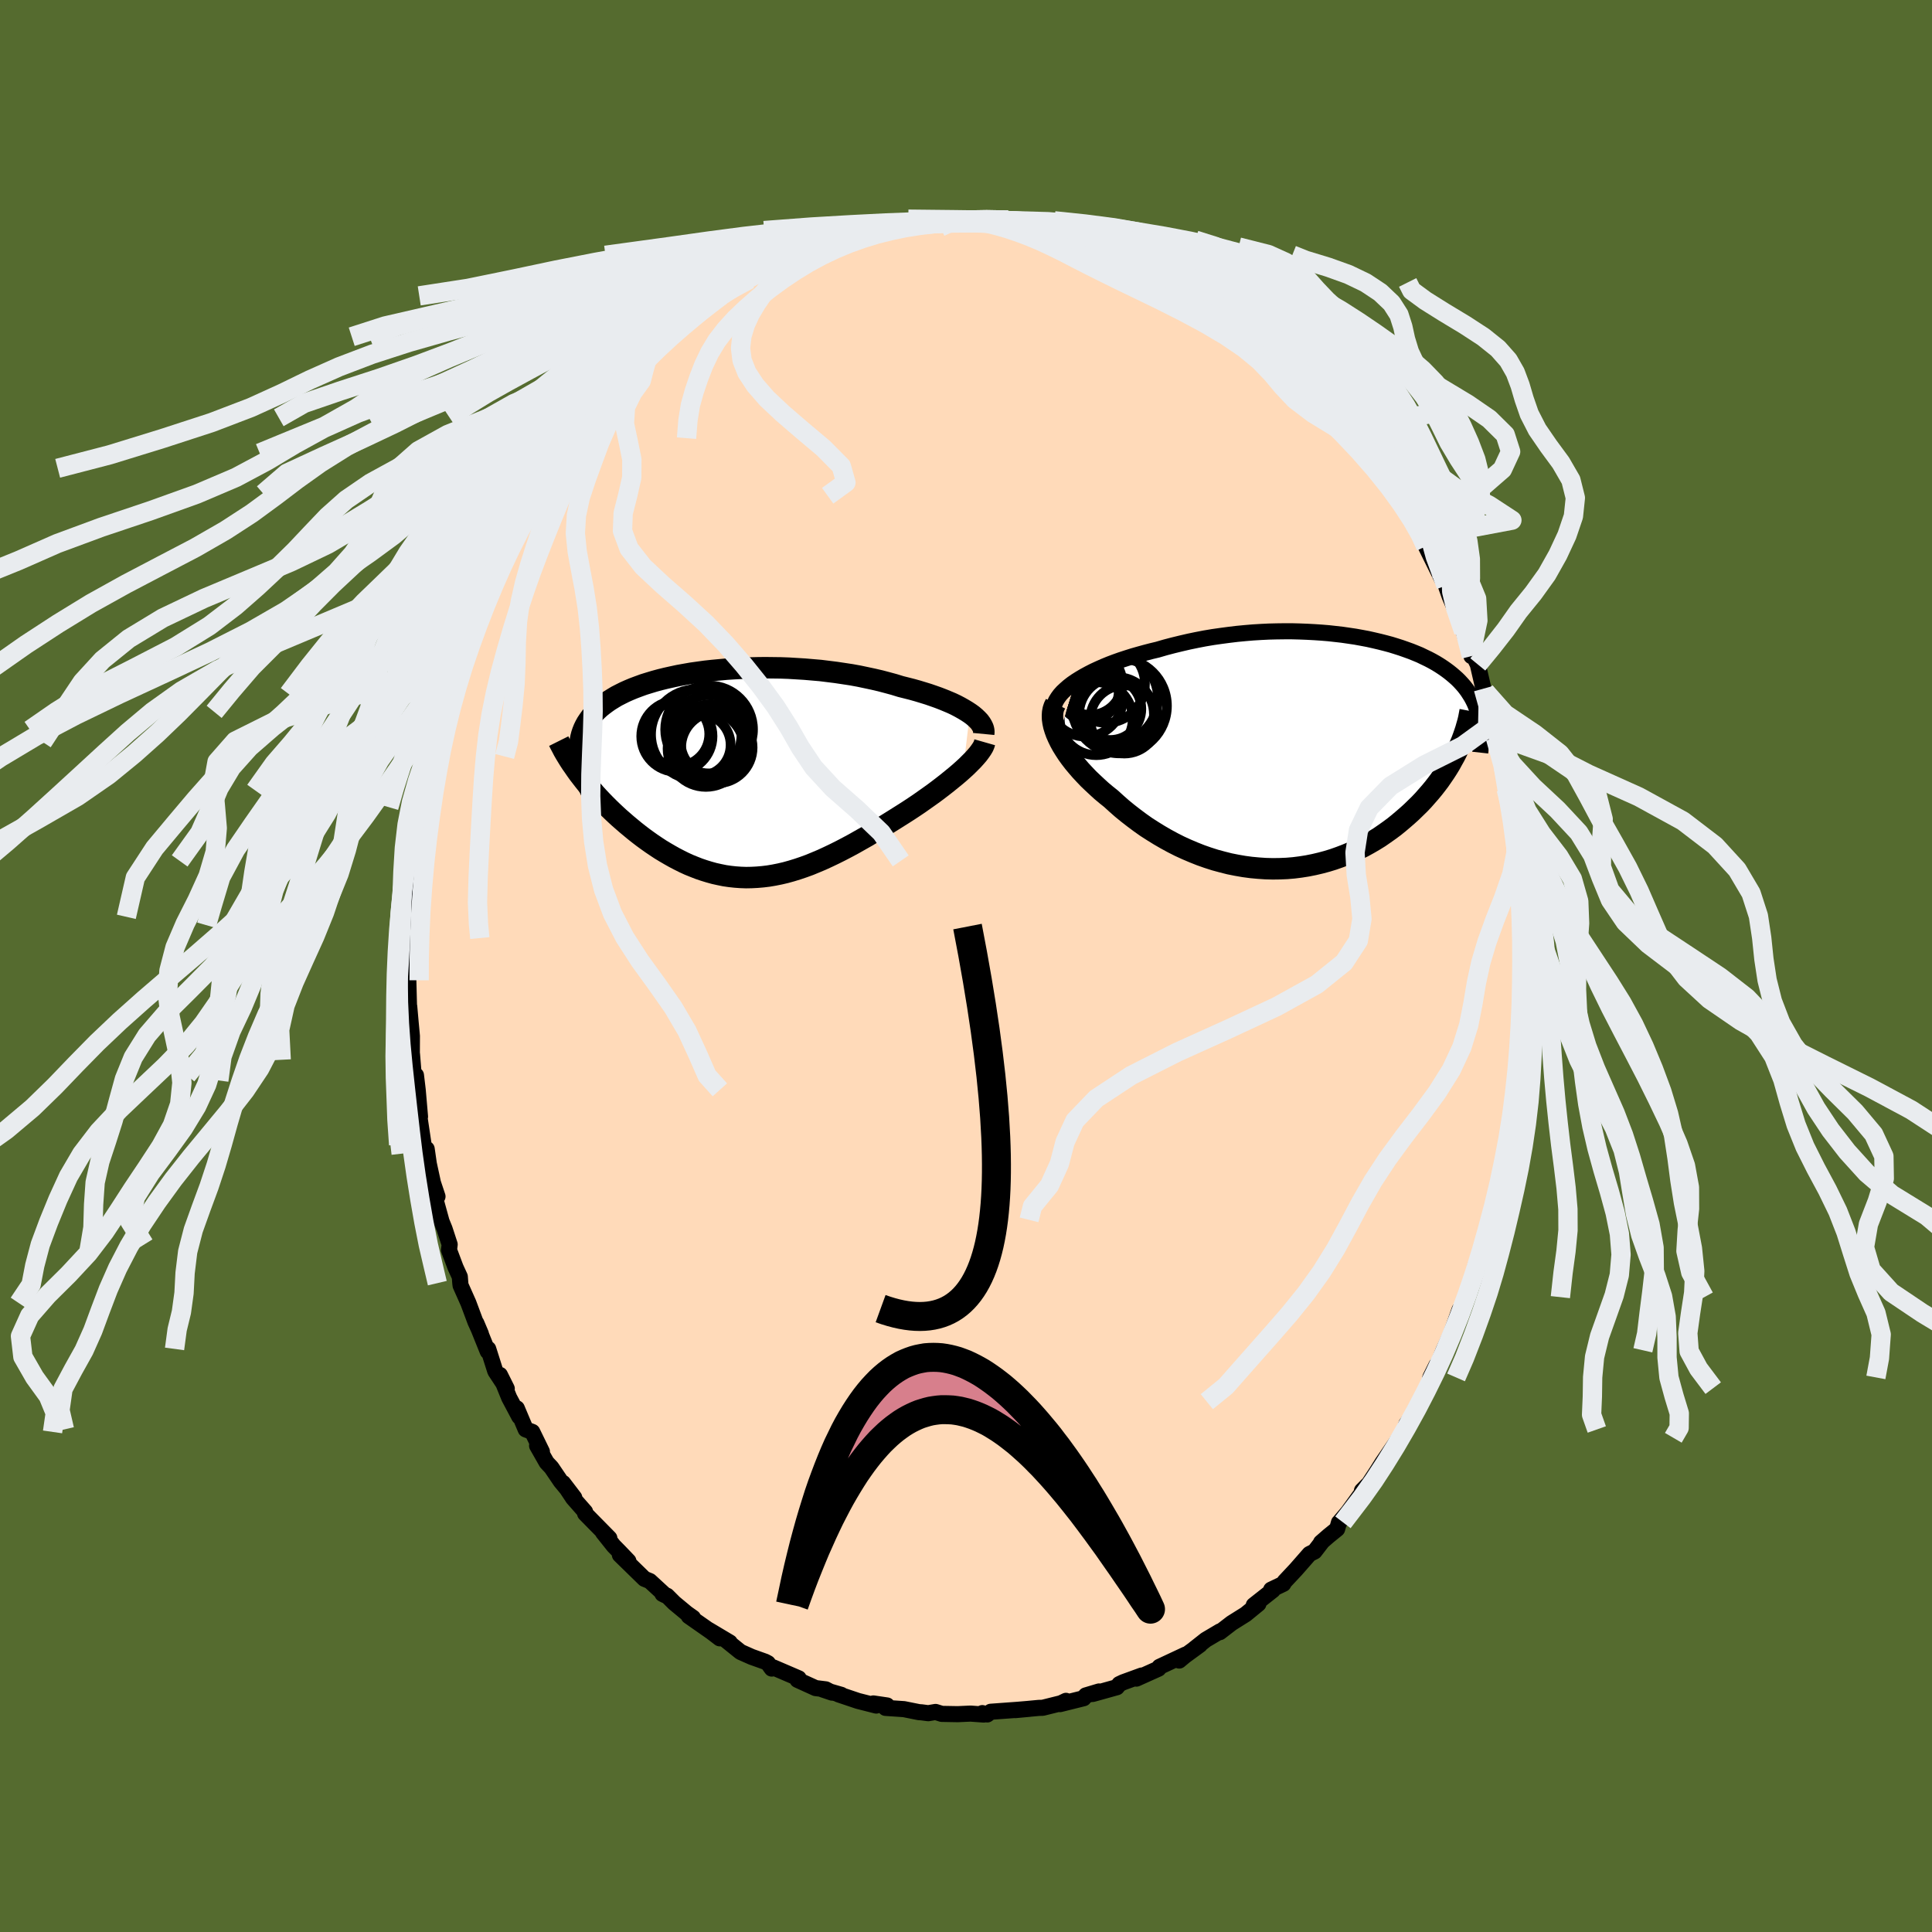 
  <svg viewBox="-100 -100 200 200" xmlns="http://www.w3.org/2000/svg" width="500" height="500" id="face-svg">
    <defs>
      <clipPath id="leftEyeClipPath">
        <polyline points="25.2,-6.28 24.88,-6.49 24.53,-6.7 24.16,-6.91 23.76,-7.12 23.34,-7.32 22.89,-7.51 22.43,-7.7 21.94,-7.89 21.43,-8.07 20.91,-8.25 20.36,-8.42 19.8,-8.59 19.23,-8.75 18.64,-8.9 18.04,-9.05 17.36,-9.26 16.66,-9.45 15.94,-9.64 15.21,-9.81 14.46,-9.97 13.7,-10.13 12.93,-10.27 12.14,-10.39 11.34,-10.51 10.54,-10.61 9.73,-10.71 8.91,-10.78 8.09,-10.85 7.27,-10.9 6.45,-10.95 5.63,-10.98 4.82,-10.99 4,-11 3.19,-10.99 2.39,-10.97 1.6,-10.94 0.81,-10.9 0.04,-10.85 -0.72,-10.78 -1.47,-10.71 -2.2,-10.63 -2.92,-10.53 -3.63,-10.43 -4.31,-10.31 -4.98,-10.19 -5.63,-10.05 -6.26,-9.91 -6.87,-9.76 -7.46,-9.6 -8.02,-9.43 -8.57,-9.26 -9.09,-9.07 -9.6,-8.88 -10.08,-8.68 -10.53,-8.48 -10.97,-8.26 -11.38,-8.05 -11.76,-7.82 -12.13,-7.59 -12.47,-7.35 -12.79,-7.11 -13.09,-6.87 -13.37,-6.61 -13.63,-6.36 -13.87,-6.09 -14.08,-5.83 -14.28,-5.55 -14.46,-5.28 -14.62,-4.99 -14.76,-4.7 -14.88,-4.4 -14.98,-4.1 -15.06,-3.79 -15.12,-3.48 -15.17,-3.16 -15.19,-2.84 -15.2,-2.5 -15.19,-2.17 -15.16,-1.83 -15.31,-0.05 -15.04,0.3 -14.77,0.65 -14.49,1 -14.19,1.36 -13.88,1.71 -13.57,2.07 -13.25,2.42 -12.91,2.78 -12.57,3.13 -12.22,3.48 -11.85,3.84 -11.49,4.18 -11.11,4.53 -10.72,4.87 -10.33,5.21 -9.92,5.55 -9.51,5.89 -9.08,6.23 -8.65,6.56 -8.21,6.88 -7.76,7.2 -7.3,7.51 -6.83,7.82 -6.35,8.11 -5.87,8.39 -5.39,8.66 -4.89,8.92 -4.39,9.17 -3.89,9.4 -3.37,9.61 -2.86,9.81 -2.33,9.99 -1.81,10.15 -1.27,10.3 -0.73,10.42 -0.19,10.53 0.36,10.61 0.91,10.67 1.47,10.71 2.03,10.73 2.6,10.72 3.18,10.69 3.76,10.64 4.34,10.57 4.93,10.47 5.53,10.35 6.13,10.21 6.74,10.04 7.36,9.85 7.98,9.64 8.61,9.41 9.24,9.15 9.88,8.88 10.53,8.58 11.18,8.27 11.84,7.94 12.51,7.59 13.18,7.23 13.85,6.85 14.54,6.46 15.22,6.05 15.91,5.63 16.6,5.21 17.29,4.78 17.83,4.44 18.37,4.1 18.9,3.76 19.43,3.41 19.95,3.06 20.46,2.7 20.97,2.34 21.46,1.99 21.94,1.63 22.41,1.27 22.87,0.91 23.3,0.56 23.73,0.21 24.13,-0.13 24.51,-0.47" />
      </clipPath>
      <clipPath id="rightEyeClipPath">
        <polyline points="-24.69,-7.35 -24.26,-7.62 -23.82,-7.88 -23.34,-8.14 -22.85,-8.39 -22.33,-8.63 -21.79,-8.87 -21.23,-9.1 -20.65,-9.32 -20.06,-9.53 -19.45,-9.73 -18.82,-9.93 -18.19,-10.11 -17.54,-10.29 -16.89,-10.46 -16.22,-10.62 -15.43,-10.85 -14.63,-11.06 -13.81,-11.26 -12.99,-11.45 -12.17,-11.62 -11.34,-11.78 -10.51,-11.92 -9.67,-12.04 -8.84,-12.15 -8.01,-12.25 -7.18,-12.33 -6.35,-12.4 -5.53,-12.45 -4.71,-12.49 -3.9,-12.51 -3.1,-12.52 -2.31,-12.52 -1.53,-12.5 -0.76,-12.47 0,-12.43 0.74,-12.38 1.47,-12.32 2.19,-12.24 2.89,-12.16 3.58,-12.06 4.25,-11.96 4.91,-11.84 5.55,-11.72 6.17,-11.58 6.77,-11.44 7.36,-11.29 7.92,-11.14 8.47,-10.97 9,-10.8 9.51,-10.62 10.01,-10.44 10.48,-10.25 10.94,-10.06 11.37,-9.85 11.79,-9.65 12.19,-9.44 12.58,-9.22 12.94,-9 13.29,-8.77 13.62,-8.54 13.93,-8.31 14.23,-8.07 14.51,-7.83 14.78,-7.59 15.03,-7.34 15.27,-7.08 15.49,-6.83 15.7,-6.56 15.89,-6.3 16.07,-6.02 16.24,-5.75 16.4,-5.46 16.54,-5.18 16.67,-4.89 16.78,-4.59 16.88,-4.29 16.97,-3.98 17.05,-3.67 17.12,-3.36 14.91,-0.39 14.72,0.02 14.51,0.43 14.28,0.84 14.05,1.26 13.8,1.67 13.53,2.09 13.25,2.5 12.96,2.92 12.65,3.33 12.33,3.74 11.99,4.15 11.63,4.56 11.27,4.97 10.89,5.37 10.49,5.76 10.08,6.16 9.65,6.55 9.2,6.94 8.74,7.33 8.27,7.71 7.77,8.08 7.26,8.44 6.74,8.8 6.19,9.14 5.64,9.46 5.06,9.78 4.47,10.07 3.87,10.36 3.25,10.62 2.62,10.86 1.97,11.09 1.32,11.29 0.65,11.47 -0.03,11.63 -0.73,11.77 -1.43,11.88 -2.14,11.97 -2.86,12.03 -3.58,12.06 -4.31,12.07 -5.05,12.05 -5.79,12 -6.54,11.93 -7.29,11.83 -8.04,11.7 -8.79,11.55 -9.54,11.36 -10.28,11.16 -11.03,10.92 -11.77,10.66 -12.5,10.37 -13.23,10.06 -13.95,9.73 -14.66,9.37 -15.36,8.99 -16.05,8.59 -16.73,8.17 -17.4,7.74 -18.05,7.28 -18.68,6.81 -19.3,6.33 -19.9,5.84 -20.48,5.33 -21.04,4.82 -21.54,4.42 -22.03,4.01 -22.49,3.59 -22.94,3.17 -23.38,2.75 -23.79,2.32 -24.19,1.89 -24.56,1.46 -24.92,1.03 -25.25,0.6 -25.56,0.17 -25.84,-0.26 -26.1,-0.68 -26.33,-1.1 -26.53,-1.51" />
      </clipPath>
      <filter id="fuzzy">
        <feTurbulence id="turbulence" baseFrequency="0.05" numOctaves="3" type="noise" result="noise" />
        <feDisplacementMap in="SourceGraphic" in2="noise" scale="2" />
      </filter>
      <linearGradient id="rainbowGradient" x1="0%" y1="0%" x2="100%" y2="0%">
        <stop offset="0%" style="stop-color: rgb(167, 133, 106); stop-opacity: 1" />
        <stop offset="50%" style="stop-color: rgb(148, 0, 211); stop-opacity: 1" />
        <stop offset="100%" style="stop-color: rgb(148, 0, 211); stop-opacity: 1" />
      </linearGradient>
    </defs>
    <rect x="-100" y="-100" width="100%" height="100%" fill="rgb(85, 107, 47)" />
    <polyline id="faceContour" points="57.6,-0.33 57.74,1.36 57.58,3.03 57.65,2.41 57.67,2.58 57.57,6.07 57.49,6.56 57.6,6.56 57.23,9.96 57.14,11.37 56.86,12.18 56.84,13.52 56.81,14.12 56.55,16.3 56.45,16.45 56.19,17.38 55.88,19.36 55.75,19.93 55.8,20.12 55.34,22.28 54.81,24.49 54.43,25.74 54.48,25.2 54.23,26.28 53.58,28.34 53.23,30 52.65,32.42 52.74,31.04 52.23,33.32 51.75,34.28 51.42,35.44 51.09,35.59 50.05,38.54 51.01,36.36 49.44,39.78 48.69,41.67 48.7,41.32 48.07,42.59 47.85,43.7 47.67,43.94 46.96,45.1 45.95,46.95 45.6,47.4 45.4,47.98 44.16,49.98 44.87,48.84 43.09,51.44 42.52,52.35 41.54,53.85 40.99,54.31 41.57,53.72 39.54,56.53 38.64,57.59 38.61,57.61 38.42,58.28 37.53,59 36.75,59.68 36.85,59.61 36.08,60.61 35.56,60.87 34.15,62.48 32.96,63.75 32.85,63.96 31.59,64.56 31.77,64.61 29.79,66.17 30.27,66.03 28.95,67.11 27.5,68.02 26.28,68.96 26.29,68.88 24.82,69.75 23.63,70.69 24.22,70.27 22.66,71.41 22.07,71.9 22.74,71.28 20.03,72.55 19.93,72.74 17.64,73.77 18.19,73.45 16.27,74.15 15.87,74.34 15.62,74.66 13.11,75.36 13.77,75.1 12.4,75.51 12.18,75.8 9.73,76.41 10.35,76.07 9.83,76.32 7.94,76.79 7.54,76.8 5.11,77.03 6.62,76.89 5.31,77 2.56,77.2 2.2,77.48 1.69,77.34 1.84,77.49 0.47,77.39 -0.86,77.45 -2.51,77.42 -3.15,77.22 -3.91,77.35 -4.59,77.26 -4.88,77.24 -6.42,76.93 -8.33,76.8 -8.17,76.55 -9.59,76.34 -9.29,76.56 -11.18,76.08 -13.2,75.4 -12.91,75.45 -14.85,74.89 -13.87,75.22 -14.52,74.88 -15.57,74.75 -17.44,73.9 -17.32,73.74 -19.95,72.61 -20.11,72.73 -20.51,72.17 -20.79,72.02 -22.19,71.52 -23.34,71.01 -24.83,69.81 -24.45,70.03 -26.63,68.73 -25.49,69.6 -26.21,69.04 -28.7,67.3 -28.26,67.47 -28.91,67.01 -30.2,65.94 -30.95,65.19 -31.42,65 -31.12,65.15 -32.73,63.67 -33.29,63.44 -35.83,60.96 -34.95,61.6 -35.88,60.63 -36.47,60.03 -37.57,58.65 -36.92,59.23 -39.43,56.68 -39.43,56.5 -40.67,55.09 -41.71,53.52 -40.55,55.04 -41.95,53.35 -42.92,51.92 -43.41,51.4 -44.4,49.66 -43.9,50.28 -44.9,48.23 -45.58,47.97 -46.5,45.79 -46.25,46.65 -47.29,44.69 -48.25,42.33 -47.54,43.75 -48.73,41.94 -49.46,39.64 -49.51,39.9 -50.69,36.97 -50.22,38.08 -50.79,36.82 -51.51,34.89 -52.32,33.07 -52.35,32.83 -52.4,32.17 -52.84,31.21 -53.52,29.4 -53.45,28.83 -53.98,27.21 -54.29,26.45 -54.94,24.09 -54.71,23.86 -55.18,22.45 -55.61,20.47 -55.83,18.94 -55.83,19.43 -56.15,18.5 -56.65,15.16 -56.6,15.67 -56.52,15.59 -56.76,12.82 -56.94,11.31 -57.13,11.85 -57.35,9.14 -57.37,9.71 -57.36,7.25 -57.49,5.85 -57.64,4.16 -57.69,4 -57.66,4.22 -57.73,1.48 -57.79,0.03 -57.7,-0.76 -57.68,-2.89 -57.63,-4.08 -57.54,-4.22 -57.54,-3.97 -57.61,-5.09 -57.35,-9.71 -57.25,-10.32 -57.15,-10.88 -56.87,-12.35 -56.6,-14.46 -56.61,-15.34 -56.46,-16.44 -56.06,-18.48 -56.19,-18.18 -55.97,-19.34 -55.22,-21.69 -55.12,-22.99 -54.75,-23.85 -54.72,-24.45 -54.93,-23.19 -54.27,-26.31 -53.88,-28.05 -53.63,-28.17 -52.98,-30.26 -52.55,-31.74 -53.04,-30.4 -52.05,-33.47 -51.35,-35.41 -50.92,-36.29 -50.93,-36.41 -50.39,-37.25 -49.73,-38.9 -49.22,-40.42 -48.85,-41.07 -48.21,-42.77 -48.21,-41.97 -47.43,-43.56 -47.18,-44.46 -46.45,-45.8 -46.61,-45.47 -45.6,-47.31 -44.67,-48.68 -44.8,-48.9 -43.96,-49.86 -43.17,-51.52 -42.92,-51.82 -42.12,-52.69 -41.92,-53.1 -40.47,-54.64 -39.2,-56.8 -39.02,-56.75 -38.2,-57.95 -37.66,-58.54 -36.6,-59.89 -36.52,-59.68 -35.24,-60.93 -36.15,-60.3 -35.55,-60.66 -34.05,-62.72 -32.77,-63.7 -32.21,-64.28 -32,-64.33 -31.1,-65.14 -29.17,-66.61 -29.53,-66.72 -28.68,-66.72 -29.17,-66.65 -26.16,-68.78 -27.02,-68.17 -25.36,-69.37 -24.94,-69.93 -25.05,-69.68 -22.43,-71.08 -21.65,-71.82 -21.34,-71.84 -20.53,-72.22 -20.33,-72.27 -19.03,-73.01 -18.94,-73.17 -18.14,-73.57 -14.96,-74.66 -14.18,-74.87 -13.53,-75.04 -13.71,-75.04 -12.76,-75.46 -12.03,-75.65 -10.24,-75.89 -9.98,-76.03 -9.76,-76.13 -8.44,-76.5 -7.52,-76.65 -5.83,-76.96 -5.43,-76.74 -4.55,-76.95 -3.91,-76.98 -2.29,-77.22 -3.31,-77.31 -0.43,-77.22 -0.66,-77.17 1.09,-77.31 2.43,-77.35 1.7,-77.19 4.36,-77.22 5,-77.14 4.41,-77.12 6.41,-76.89 7.34,-76.6 8.81,-76.35 8.56,-76.22 10.68,-75.81 10.61,-76.04 11.5,-75.79 11.76,-75.51 13.73,-75.14 14.44,-74.81 15.01,-74.62 15.3,-74.43 17.58,-73.6 17.83,-73.58 17.95,-73.35 19.07,-72.93 21.3,-71.87 21.01,-71.89 22.33,-71.61 23.53,-70.76 22.28,-71.34 24.57,-69.87 25.12,-69.74 25.92,-69.21 26.84,-68.13 27.42,-68.09 28.48,-67.09 30.52,-65.39 30.31,-65.78 32.26,-64.29 31.5,-64.92 31.86,-64.37 33.99,-62.44 34.34,-61.98 34.98,-61.48 34.73,-61.83 36.09,-60.19 36.97,-59.47 37.26,-59.07 37.63,-58.58 38.1,-57.76 38.64,-57.44 39.83,-55.62 41.51,-53.79 41.24,-54.16 41.44,-53.59 42.26,-52.64 43.08,-51.4 44.26,-49.11 45,-48.39 46,-46.81 45.57,-47.85 45.97,-46.89 46.66,-45.86 47.26,-44.41 47.87,-43.63 47.6,-43.45 49.27,-40.06 49.69,-39.38 50.5,-37.72 49.69,-39.33 50.07,-38.26 50.8,-36.55 51.51,-34.64 52.32,-32.08 52.07,-32.95 52.48,-32.23 52.98,-31.22 53.56,-28.71 53.75,-28.4 54.05,-26.86 54.49,-25.78 54.82,-23.84 54.94,-23.86 54.81,-23.62 55.63,-21.31 55.84,-20.04 55.64,-20.51 55.81,-19.15 55.92,-18.31 56.56,-15.85 56.87,-13.6 56.95,-12.73 57.05,-12.12 57.1,-11.45 57.4,-9.37 57.37,-9.08 57.48,-6.83 57.45,-5.28 57.61,-4.31 57.58,-4.2 57.59,-1.01 57.68,-1.74 57.6,-0.33 57.74,1.36" fill="rgb(255, 218, 185)" stroke="black" stroke-width="1.667" stroke-linejoin="round" filter="url(#fuzzy)" />
    <g transform="translate(36.06 -22.13)">
      <polyline id="rightCountour" points="-24.69,-7.35 -24.26,-7.62 -23.82,-7.88 -23.34,-8.14 -22.85,-8.39 -22.33,-8.63 -21.79,-8.87 -21.23,-9.1 -20.65,-9.32 -20.06,-9.53 -19.45,-9.73 -18.82,-9.93 -18.19,-10.11 -17.54,-10.29 -16.89,-10.46 -16.22,-10.62 -15.43,-10.85 -14.63,-11.06 -13.81,-11.26 -12.99,-11.45 -12.17,-11.62 -11.34,-11.78 -10.51,-11.92 -9.67,-12.04 -8.84,-12.15 -8.01,-12.25 -7.18,-12.33 -6.35,-12.4 -5.53,-12.45 -4.71,-12.49 -3.9,-12.51 -3.1,-12.52 -2.31,-12.52 -1.53,-12.5 -0.76,-12.47 0,-12.43 0.74,-12.38 1.47,-12.32 2.19,-12.24 2.89,-12.16 3.58,-12.06 4.25,-11.96 4.91,-11.84 5.55,-11.72 6.17,-11.58 6.77,-11.44 7.36,-11.29 7.92,-11.14 8.47,-10.97 9,-10.8 9.51,-10.62 10.01,-10.44 10.48,-10.25 10.94,-10.06 11.37,-9.85 11.79,-9.65 12.19,-9.44 12.58,-9.22 12.94,-9 13.29,-8.77 13.62,-8.54 13.93,-8.31 14.23,-8.07 14.51,-7.83 14.78,-7.59 15.03,-7.34 15.27,-7.08 15.49,-6.83 15.7,-6.56 15.89,-6.3 16.07,-6.02 16.24,-5.75 16.4,-5.46 16.54,-5.18 16.67,-4.89 16.78,-4.59 16.88,-4.29 16.97,-3.98 17.05,-3.67 17.12,-3.36 14.91,-0.39 14.72,0.02 14.51,0.43 14.28,0.84 14.05,1.26 13.8,1.67 13.53,2.09 13.25,2.5 12.96,2.92 12.65,3.33 12.33,3.74 11.99,4.15 11.63,4.56 11.27,4.97 10.89,5.37 10.49,5.76 10.08,6.16 9.65,6.55 9.2,6.94 8.74,7.33 8.27,7.71 7.77,8.08 7.26,8.44 6.74,8.8 6.19,9.14 5.64,9.46 5.06,9.78 4.47,10.07 3.87,10.36 3.25,10.62 2.62,10.86 1.97,11.09 1.32,11.29 0.65,11.47 -0.03,11.63 -0.73,11.77 -1.43,11.88 -2.14,11.97 -2.86,12.03 -3.58,12.06 -4.31,12.07 -5.05,12.05 -5.79,12 -6.54,11.93 -7.29,11.83 -8.04,11.7 -8.79,11.55 -9.54,11.36 -10.28,11.16 -11.03,10.92 -11.77,10.66 -12.5,10.37 -13.23,10.06 -13.95,9.73 -14.66,9.37 -15.36,8.99 -16.05,8.59 -16.73,8.17 -17.4,7.74 -18.05,7.28 -18.68,6.81 -19.3,6.33 -19.9,5.84 -20.48,5.33 -21.04,4.82 -21.54,4.42 -22.03,4.01 -22.49,3.59 -22.94,3.17 -23.38,2.75 -23.79,2.32 -24.19,1.89 -24.56,1.46 -24.92,1.03 -25.25,0.6 -25.56,0.17 -25.84,-0.26 -26.1,-0.68 -26.33,-1.1 -26.53,-1.51" fill="white" stroke="white" stroke-width="0" stroke-linejoin="round" filter="url(#fuzzy)" />
    </g>
    <g transform="translate(-24.8 -19.88)">
      <polyline id="leftCountour" points="25.2,-6.28 24.88,-6.49 24.53,-6.7 24.16,-6.91 23.76,-7.12 23.34,-7.32 22.89,-7.51 22.43,-7.7 21.94,-7.89 21.43,-8.07 20.91,-8.25 20.36,-8.42 19.8,-8.59 19.23,-8.75 18.64,-8.9 18.04,-9.05 17.36,-9.26 16.66,-9.45 15.94,-9.64 15.21,-9.81 14.46,-9.97 13.7,-10.13 12.93,-10.27 12.14,-10.39 11.34,-10.51 10.54,-10.61 9.73,-10.71 8.91,-10.78 8.09,-10.85 7.27,-10.9 6.45,-10.95 5.63,-10.98 4.82,-10.99 4,-11 3.19,-10.99 2.39,-10.97 1.6,-10.94 0.81,-10.9 0.04,-10.85 -0.72,-10.78 -1.47,-10.71 -2.2,-10.63 -2.92,-10.53 -3.63,-10.43 -4.31,-10.31 -4.98,-10.19 -5.63,-10.05 -6.26,-9.91 -6.87,-9.76 -7.46,-9.6 -8.02,-9.43 -8.57,-9.26 -9.09,-9.07 -9.6,-8.88 -10.08,-8.68 -10.53,-8.48 -10.97,-8.26 -11.38,-8.05 -11.76,-7.82 -12.13,-7.59 -12.47,-7.35 -12.79,-7.11 -13.09,-6.87 -13.37,-6.61 -13.63,-6.36 -13.87,-6.09 -14.08,-5.83 -14.28,-5.55 -14.46,-5.28 -14.62,-4.99 -14.76,-4.7 -14.88,-4.4 -14.98,-4.1 -15.06,-3.79 -15.12,-3.48 -15.17,-3.16 -15.19,-2.84 -15.2,-2.5 -15.19,-2.17 -15.16,-1.83 -15.31,-0.05 -15.04,0.3 -14.77,0.65 -14.49,1 -14.19,1.36 -13.88,1.71 -13.57,2.07 -13.25,2.42 -12.91,2.78 -12.57,3.13 -12.22,3.48 -11.85,3.84 -11.49,4.18 -11.11,4.53 -10.72,4.87 -10.33,5.21 -9.92,5.55 -9.51,5.89 -9.08,6.23 -8.65,6.56 -8.21,6.88 -7.76,7.2 -7.3,7.51 -6.83,7.82 -6.35,8.11 -5.87,8.39 -5.39,8.66 -4.89,8.92 -4.39,9.17 -3.89,9.4 -3.37,9.61 -2.86,9.81 -2.33,9.99 -1.81,10.15 -1.27,10.3 -0.73,10.42 -0.19,10.53 0.36,10.61 0.91,10.67 1.47,10.71 2.03,10.73 2.6,10.72 3.18,10.69 3.76,10.64 4.34,10.57 4.93,10.47 5.53,10.35 6.13,10.21 6.74,10.04 7.36,9.85 7.98,9.64 8.61,9.41 9.24,9.15 9.88,8.88 10.53,8.58 11.18,8.27 11.84,7.94 12.51,7.59 13.18,7.23 13.85,6.85 14.54,6.46 15.22,6.05 15.91,5.63 16.6,5.21 17.29,4.78 17.83,4.44 18.37,4.1 18.9,3.76 19.43,3.41 19.95,3.06 20.46,2.7 20.97,2.34 21.46,1.99 21.94,1.63 22.41,1.27 22.87,0.91 23.3,0.56 23.73,0.21 24.13,-0.13 24.51,-0.47" fill="white" stroke="white" stroke-width="0" stroke-linejoin="round" filter="url(#fuzzy)" />
    </g>
    <g transform="translate(36.06 -22.13)">
      <polyline id="rightUpper" points="-27.01,-4.46 -26.96,-4.75 -26.87,-5.05 -26.73,-5.35 -26.55,-5.64 -26.33,-5.94 -26.07,-6.23 -25.77,-6.51 -25.44,-6.8 -25.08,-7.08 -24.69,-7.35 -24.26,-7.62 -23.82,-7.88 -23.34,-8.14 -22.85,-8.39 -22.33,-8.63 -21.79,-8.87 -21.23,-9.1 -20.65,-9.32 -20.06,-9.53 -19.45,-9.73 -18.82,-9.93 -18.19,-10.11 -17.54,-10.29 -16.89,-10.46 -16.22,-10.62 -15.43,-10.85 -14.63,-11.06 -13.81,-11.26 -12.99,-11.45 -12.17,-11.62 -11.34,-11.78 -10.51,-11.92 -9.67,-12.04 -8.84,-12.15 -8.01,-12.25 -7.18,-12.33 -6.35,-12.4 -5.53,-12.45 -4.71,-12.49 -3.9,-12.51 -3.1,-12.52 -2.31,-12.52 -1.53,-12.5 -0.76,-12.47 0,-12.43 0.74,-12.38 1.47,-12.32 2.19,-12.24 2.89,-12.16 3.58,-12.06 4.25,-11.96 4.91,-11.84 5.55,-11.72 6.17,-11.58 6.77,-11.44 7.36,-11.29 7.92,-11.14 8.47,-10.97 9,-10.8 9.51,-10.62 10.01,-10.44 10.48,-10.25 10.94,-10.06 11.37,-9.85 11.79,-9.65 12.19,-9.44 12.58,-9.22 12.94,-9 13.29,-8.77 13.62,-8.54 13.93,-8.31 14.23,-8.07 14.51,-7.83 14.78,-7.59 15.03,-7.34 15.27,-7.08 15.49,-6.83 15.7,-6.56 15.89,-6.3 16.07,-6.02 16.24,-5.75 16.4,-5.46 16.54,-5.18 16.67,-4.89 16.78,-4.59 16.88,-4.29 16.97,-3.98 17.05,-3.67 17.12,-3.36 17.17,-3.04 17.22,-2.72 17.25,-2.39 17.27,-2.05 17.28,-1.72 17.27,-1.37 17.26,-1.03 17.24,-0.68 17.21,-0.32 17.17,0.04" fill="none" stroke="black" stroke-width="1.667" stroke-linejoin="round" filter="url(#fuzzy)" />
      <polyline id="rightLower" points="-26.79,-5.02 -26.93,-4.74 -27.03,-4.44 -27.09,-4.12 -27.11,-3.79 -27.1,-3.44 -27.05,-3.08 -26.97,-2.7 -26.85,-2.31 -26.71,-1.92 -26.53,-1.51 -26.33,-1.1 -26.1,-0.68 -25.84,-0.26 -25.56,0.17 -25.25,0.6 -24.92,1.03 -24.56,1.46 -24.19,1.89 -23.79,2.32 -23.38,2.75 -22.94,3.17 -22.49,3.59 -22.03,4.01 -21.54,4.42 -21.04,4.82 -20.48,5.33 -19.9,5.84 -19.3,6.33 -18.68,6.81 -18.05,7.28 -17.4,7.74 -16.73,8.17 -16.05,8.59 -15.36,8.99 -14.66,9.37 -13.95,9.73 -13.23,10.06 -12.5,10.37 -11.77,10.66 -11.03,10.92 -10.28,11.16 -9.54,11.36 -8.79,11.55 -8.04,11.7 -7.29,11.83 -6.54,11.93 -5.79,12 -5.05,12.05 -4.31,12.07 -3.58,12.06 -2.86,12.03 -2.14,11.97 -1.43,11.88 -0.73,11.77 -0.03,11.63 0.65,11.47 1.32,11.29 1.97,11.09 2.62,10.86 3.25,10.62 3.87,10.36 4.47,10.07 5.06,9.78 5.64,9.46 6.19,9.14 6.74,8.8 7.26,8.44 7.77,8.08 8.27,7.71 8.74,7.33 9.2,6.94 9.65,6.55 10.08,6.16 10.49,5.76 10.89,5.37 11.27,4.97 11.63,4.56 11.99,4.15 12.33,3.74 12.65,3.33 12.96,2.92 13.25,2.5 13.53,2.09 13.8,1.67 14.05,1.26 14.28,0.84 14.51,0.43 14.72,0.02 14.91,-0.39 15.09,-0.79 15.26,-1.19 15.41,-1.59 15.55,-1.99 15.68,-2.38 15.79,-2.77 15.9,-3.15 15.99,-3.53 16.06,-3.9 16.13,-4.27" fill="none" stroke="black" stroke-width="2.222" stroke-linejoin="round" filter="url(#fuzzy)" />
      <circle r="4.614" cx="-20.8" cy="-5.573" stroke="black" fill="none" stroke-width="1.0" filter="url(#fuzzy)" clip-path="url(#rightEyeClipPath)" /><circle r="3.216" cx="-21.125" cy="-4.483" stroke="black" fill="none" stroke-width="1.0" filter="url(#fuzzy)" clip-path="url(#rightEyeClipPath)" /><circle r="3.778" cx="-22.575" cy="-3.473" stroke="black" fill="none" stroke-width="1.0" filter="url(#fuzzy)" clip-path="url(#rightEyeClipPath)" /><circle r="4.026" cx="-21.56" cy="-7.068" stroke="black" fill="none" stroke-width="1.0" filter="url(#fuzzy)" clip-path="url(#rightEyeClipPath)" /><circle r="3.114" cx="-23.36" cy="-6.343" stroke="black" fill="none" stroke-width="1.0" filter="url(#fuzzy)" clip-path="url(#rightEyeClipPath)" /><circle r="3.842" cx="-23.695" cy="-5.458" stroke="black" fill="none" stroke-width="1.0" filter="url(#fuzzy)" clip-path="url(#rightEyeClipPath)" /><circle r="3.874" cx="-20.48" cy="-3.903" stroke="black" fill="none" stroke-width="1.0" filter="url(#fuzzy)" clip-path="url(#rightEyeClipPath)" /><circle r="3.322" cx="-23.205" cy="-7.188" stroke="black" fill="none" stroke-width="1.0" filter="url(#fuzzy)" clip-path="url(#rightEyeClipPath)" /><circle r="4.916" cx="-20.175" cy="-4.798" stroke="black" fill="none" stroke-width="1.0" filter="url(#fuzzy)" clip-path="url(#rightEyeClipPath)" /><circle r="3.53" cx="-19.67" cy="-3.393" stroke="black" fill="none" stroke-width="1.0" filter="url(#fuzzy)" clip-path="url(#rightEyeClipPath)" />
      </g>
    <g transform="translate(-24.8 -19.88)">
      <polyline id="leftUpper" points="26.63,-4.14 26.65,-4.35 26.63,-4.56 26.57,-4.77 26.47,-4.98 26.34,-5.2 26.18,-5.42 25.98,-5.63 25.75,-5.85 25.49,-6.07 25.2,-6.28 24.88,-6.49 24.53,-6.7 24.16,-6.91 23.76,-7.12 23.34,-7.32 22.89,-7.51 22.43,-7.7 21.94,-7.89 21.43,-8.07 20.91,-8.25 20.36,-8.42 19.8,-8.59 19.23,-8.75 18.64,-8.9 18.04,-9.05 17.36,-9.26 16.66,-9.45 15.94,-9.64 15.21,-9.81 14.46,-9.97 13.7,-10.13 12.93,-10.27 12.14,-10.39 11.34,-10.51 10.54,-10.61 9.73,-10.71 8.91,-10.78 8.09,-10.85 7.27,-10.9 6.45,-10.95 5.63,-10.98 4.82,-10.99 4,-11 3.19,-10.99 2.39,-10.97 1.6,-10.94 0.81,-10.9 0.04,-10.85 -0.72,-10.78 -1.47,-10.71 -2.2,-10.63 -2.92,-10.53 -3.63,-10.43 -4.31,-10.31 -4.98,-10.19 -5.63,-10.05 -6.26,-9.91 -6.87,-9.76 -7.46,-9.6 -8.02,-9.43 -8.57,-9.26 -9.09,-9.07 -9.6,-8.88 -10.08,-8.68 -10.53,-8.48 -10.97,-8.26 -11.38,-8.05 -11.76,-7.82 -12.13,-7.59 -12.47,-7.35 -12.79,-7.11 -13.09,-6.87 -13.37,-6.61 -13.63,-6.36 -13.87,-6.09 -14.08,-5.83 -14.28,-5.55 -14.46,-5.28 -14.62,-4.99 -14.76,-4.7 -14.88,-4.4 -14.98,-4.1 -15.06,-3.79 -15.12,-3.48 -15.17,-3.16 -15.19,-2.84 -15.2,-2.5 -15.19,-2.17 -15.16,-1.83 -15.12,-1.48 -15.06,-1.13 -14.98,-0.77 -14.88,-0.41 -14.77,-0.04 -14.64,0.33 -14.5,0.7 -14.35,1.09 -14.17,1.47 -13.99,1.86" fill="none" stroke="black" stroke-width="2.222" stroke-linejoin="round" filter="url(#fuzzy)" />
      <polyline id="leftLower" points="26.74,-3.28 26.68,-3.07 26.58,-2.83 26.43,-2.58 26.25,-2.32 26.04,-2.04 25.79,-1.75 25.51,-1.44 25.2,-1.13 24.87,-0.8 24.51,-0.47 24.13,-0.13 23.73,0.21 23.3,0.56 22.87,0.91 22.41,1.27 21.94,1.63 21.46,1.99 20.97,2.34 20.46,2.7 19.95,3.06 19.43,3.41 18.9,3.76 18.37,4.1 17.83,4.44 17.29,4.78 16.6,5.21 15.91,5.63 15.22,6.05 14.54,6.46 13.85,6.85 13.18,7.23 12.51,7.59 11.84,7.94 11.18,8.27 10.53,8.58 9.88,8.88 9.24,9.15 8.61,9.41 7.98,9.64 7.36,9.85 6.74,10.04 6.13,10.21 5.53,10.35 4.93,10.47 4.34,10.57 3.76,10.64 3.18,10.69 2.6,10.72 2.03,10.73 1.47,10.71 0.91,10.67 0.36,10.61 -0.19,10.53 -0.73,10.42 -1.27,10.3 -1.81,10.15 -2.33,9.99 -2.86,9.81 -3.37,9.61 -3.89,9.4 -4.39,9.17 -4.89,8.92 -5.39,8.66 -5.87,8.39 -6.35,8.11 -6.83,7.82 -7.3,7.51 -7.76,7.2 -8.21,6.88 -8.65,6.56 -9.08,6.23 -9.51,5.89 -9.92,5.55 -10.33,5.21 -10.72,4.87 -11.11,4.53 -11.49,4.18 -11.85,3.84 -12.22,3.48 -12.57,3.13 -12.91,2.78 -13.25,2.42 -13.57,2.07 -13.88,1.71 -14.19,1.36 -14.49,1 -14.77,0.65 -15.04,0.3 -15.31,-0.05 -15.56,-0.4 -15.8,-0.75 -16.04,-1.09 -16.26,-1.43 -16.47,-1.77 -16.67,-2.1 -16.86,-2.43 -17.03,-2.76 -17.2,-3.08 -17.36,-3.4" fill="none" stroke="black" stroke-width="2.222" stroke-linejoin="round" filter="url(#fuzzy)" />
      <circle r="4.1" cx="-1.719" cy="-4.075" stroke="black" fill="none" stroke-width="1.0" filter="url(#fuzzy)" clip-path="url(#leftEyeClipPath)" /><circle r="3.37" cx="-1.364" cy="-3.27" stroke="black" fill="none" stroke-width="1.0" filter="url(#fuzzy)" clip-path="url(#leftEyeClipPath)" /><circle r="3.322" cx="-5.099" cy="-4.135" stroke="black" fill="none" stroke-width="1.0" filter="url(#fuzzy)" clip-path="url(#leftEyeClipPath)" /><circle r="4.546" cx="-1.794" cy="-4.605" stroke="black" fill="none" stroke-width="1.0" filter="url(#fuzzy)" clip-path="url(#leftEyeClipPath)" /><circle r="3.964" cx="-2.129" cy="-2.625" stroke="black" fill="none" stroke-width="1.0" filter="url(#fuzzy)" clip-path="url(#leftEyeClipPath)" /><circle r="3.698" cx="-0.989" cy="-2.735" stroke="black" fill="none" stroke-width="1.0" filter="url(#fuzzy)" clip-path="url(#leftEyeClipPath)" /><circle r="3.708" cx="-1.614" cy="-3.52" stroke="black" fill="none" stroke-width="1.0" filter="url(#fuzzy)" clip-path="url(#leftEyeClipPath)" /><circle r="3.196" cx="-2.764" cy="-3.005" stroke="black" fill="none" stroke-width="1.0" filter="url(#fuzzy)" clip-path="url(#leftEyeClipPath)" /><circle r="4.68" cx="-3.124" cy="-4.085" stroke="black" fill="none" stroke-width="1.0" filter="url(#fuzzy)" clip-path="url(#leftEyeClipPath)" /><circle r="3.69" cx="-5.129" cy="-3.905" stroke="black" fill="none" stroke-width="1.0" filter="url(#fuzzy)" clip-path="url(#leftEyeClipPath)" />
    </g>
    <g id="hairs">
      <polyline points="56.95,-12.73 57.14,-11.04 57.45,-8.81 58.05,-6.48 58.92,-4.19 59.84,-1.93 60.62,0.33 61.22,2.61 61.79,4.94 62.48,7.31 63.43,9.71 64.62,12.1 65.93,14.45 67.12,16.76 68.02,19.03 68.58,21.27 68.94,23.49 69.31,25.68 69.85,27.85 70.61,29.99 71.43,32.1 72.11,34.2 72.48,36.3 72.57,38.42 72.57,40.53 72.77,42.6 73.3,44.54 73.84,46.31 73.82,47.81 73.22,48.84" fill="none" stroke="rgb(233, 236, 239)" stroke-width="2" stroke-linejoin="round" filter="url(#fuzzy)" /><polyline points="-9.98,-76.03 -11.66,-75.61 -13.06,-75.11 -14.54,-74.51 -16.05,-73.84 -17.4,-73.09 -18.51,-72.3 -19.44,-71.44 -20.25,-70.54 -21,-69.59 -21.69,-68.58 -22.32,-67.52 -22.84,-66.39 -23.2,-65.2 -23.34,-63.96 -23.18,-62.7 -22.68,-61.43 -21.82,-60.12 -20.6,-58.72 -18.97,-57.19 -16.96,-55.46 -14.75,-53.6 -12.91,-51.74 -12.43,-50.05 -14.32,-48.68" fill="none" stroke="rgb(233, 236, 239)" stroke-width="2" stroke-linejoin="round" filter="url(#fuzzy)" /><polyline points="-12.03,-75.65 -13.59,-75.13 -15.36,-74.53 -17.27,-73.84 -19.17,-73.1 -20.98,-72.3 -22.69,-71.44 -24.31,-70.54 -25.9,-69.59 -27.51,-68.59 -29.21,-67.53 -31.02,-66.41 -32.9,-65.22 -34.79,-63.98 -36.62,-62.72 -38.38,-61.46 -40.12,-60.18 -41.93,-58.82 -43.84,-57.3 -45.8,-55.55 -47.68,-53.62 -49.34,-51.67 -50.77,-49.86" fill="none" stroke="rgb(233, 236, 239)" stroke-width="2" stroke-linejoin="round" filter="url(#fuzzy)" /><polyline points="-12.76,-75.46 -14.76,-74.98 -16.47,-74.28 -18.27,-73.46 -20.04,-72.6 -21.77,-71.71 -23.52,-70.76 -25.34,-69.75 -27.21,-68.69 -29.13,-67.6 -31.09,-66.48 -33.08,-65.32 -35.08,-64.1 -37.07,-62.83 -39.03,-61.49 -40.95,-60.09 -42.83,-58.62 -44.69,-57.09 -46.54,-55.5 -48.34,-53.85 -50.02,-52.15 -51.51,-50.43 -52.81,-48.69 -53.99,-46.94 -55.19,-45.18 -56.58,-43.4 -58.29,-41.55 -60.26,-39.64 -62.33,-37.64 -64.27,-35.57 -66.05,-33.42 -67.94,-31.07 -70.13,-28.17" fill="none" stroke="rgb(233, 236, 239)" stroke-width="2" stroke-linejoin="round" filter="url(#fuzzy)" /><polyline points="-12.76,-75.46 -14.25,-74.99 -16.4,-74.29 -18.61,-73.48 -20.7,-72.63 -22.66,-71.75 -24.58,-70.82 -26.58,-69.82 -28.72,-68.77 -31,-67.69 -33.34,-66.58 -35.63,-65.44 -37.79,-64.25 -39.77,-63 -41.59,-61.68 -43.32,-60.3 -45.04,-58.87 -46.85,-57.36 -48.83,-55.79 -51.07,-54.14 -53.56,-52.44 -56.21,-50.7 -58.92,-48.95 -61.65,-47.21 -64.41,-45.53 -66.99,-43.96 -68.94,-42.77" fill="none" stroke="rgb(233, 236, 239)" stroke-width="2" stroke-linejoin="round" filter="url(#fuzzy)" /><polyline points="-13.71,-75.04 -15.21,-74.56 -17.44,-73.84 -19.5,-73.07 -21.38,-72.26 -23.28,-71.4 -25.26,-70.48 -27.27,-69.52 -29.24,-68.51 -31.13,-67.43 -32.97,-66.3 -34.82,-65.1 -36.71,-63.85 -38.6,-62.58 -40.47,-61.29 -42.31,-59.95 -44.2,-58.52 -46.25,-56.96 -48.51,-55.26 -50.89,-53.44 -53.18,-51.59 -55.17,-49.74 -56.89,-47.88 -58.88,-46 -61.58,-44.46" fill="none" stroke="rgb(233, 236, 239)" stroke-width="2" stroke-linejoin="round" filter="url(#fuzzy)" /><polyline points="-13.53,-75.04 -16.01,-74.36 -18.35,-73.47 -20.88,-72.6 -23.78,-71.73 -26.81,-70.79 -29.59,-69.78 -32.03,-68.72 -34.31,-67.63 -36.7,-66.52 -39.39,-65.38 -42.5,-64.18 -46.07,-62.92 -50.1,-61.59 -54.45,-60.2 -58.86,-58.75 -62.96,-57.24 -66.49,-55.66 -69.49,-54.01 -72.33,-52.31 -75.57,-50.58 -79.63,-48.85 -84.45,-47.12 -89.51,-45.42 -94.08,-43.73 -98.1,-41.96 -103.16,-39.91 -112.75,-37.25" fill="none" stroke="rgb(233, 236, 239)" stroke-width="2" stroke-linejoin="round" filter="url(#fuzzy)" /><polyline points="-14.96,-74.66 -17.98,-73.45 -20.2,-72.55 -22.36,-71.69 -24.57,-70.76 -26.74,-69.73 -28.74,-68.66 -30.54,-67.55 -32.25,-66.43 -33.98,-65.27 -35.79,-64.06 -37.67,-62.78 -39.57,-61.44 -41.44,-60.03 -43.32,-58.56 -45.27,-57.02 -47.34,-55.42 -49.49,-53.77 -51.65,-52.07 -53.74,-50.35 -55.69,-48.61 -57.57,-46.86 -59.45,-45.1 -61.42,-43.3 -63.49,-41.46 -65.56,-39.53 -67.55,-37.53 -69.51,-35.44 -71.62,-33.27 -73.92,-30.97 -76,-28.55 -77.83,-26.31" fill="none" stroke="rgb(233, 236, 239)" stroke-width="2" stroke-linejoin="round" filter="url(#fuzzy)" /><polyline points="-14.96,-74.66 -19.78,-73.45 -23.45,-72.55 -26.51,-71.69 -29.38,-70.76 -32.15,-69.73 -34.75,-68.66 -37.02,-67.55 -38.93,-66.43 -40.58,-65.27 -42.25,-64.06 -44.3,-62.78 -46.94,-61.44 -50.19,-60.03 -53.83,-58.56 -57.53,-57.02 -61.03,-55.42 -64.14,-53.77 -66.85,-52.07 -69.26,-50.35 -71.55,-48.61 -73.94,-46.86 -76.65,-45.1 -79.78,-43.3 -83.3,-41.46 -86.98,-39.53 -90.58,-37.53 -93.99,-35.44 -97.32,-33.27 -100.6,-30.97 -103.59,-28.55 -107.46,-26.31" fill="none" stroke="rgb(233, 236, 239)" stroke-width="2" stroke-linejoin="round" filter="url(#fuzzy)" /><polyline points="56.87,-13.6 57.5,-11.77 58.83,-9.51 60.24,-7.14 61.33,-4.8 62.03,-2.57 62.44,-0.44 62.73,1.65 63.07,3.79 63.57,6.01 64.27,8.3 65.17,10.62 66.19,12.94 67.2,15.23 68.07,17.5 68.8,19.76 69.46,22.05 70.15,24.38 70.81,26.75 71.23,29.15 71.25,31.52 70.99,33.79 70.71,35.97 70.46,38.07 70.07,39.78" fill="none" stroke="rgb(233, 236, 239)" stroke-width="2" stroke-linejoin="round" filter="url(#fuzzy)" /><polyline points="56.87,-13.6 56.94,-11.76 56.5,-9.49 55.67,-7.1 54.75,-4.76 53.94,-2.52 53.3,-0.38 52.84,1.73 52.48,3.89 52.04,6.12 51.33,8.41 50.24,10.74 48.78,13.07 47.09,15.37 45.33,17.66 43.65,19.95 42.14,22.25 40.8,24.59 39.55,26.95 38.26,29.31 36.82,31.63 35.21,33.88 33.48,36.02 31.73,38.03 30.05,39.93 28.46,41.73 26.91,43.49 24.93,45.1" fill="none" stroke="rgb(233, 236, 239)" stroke-width="2" stroke-linejoin="round" filter="url(#fuzzy)" /><polyline points="-19.03,-73.01 -20.5,-72.26 -22.17,-71.37 -23.91,-70.4 -25.66,-69.41 -27.39,-68.39 -29.07,-67.3 -30.66,-66.14 -32.16,-64.92 -33.61,-63.66 -35.09,-62.37 -36.63,-61.04 -38.29,-59.65 -40.04,-58.17 -41.85,-56.58 -43.65,-54.87 -45.36,-53.08 -46.96,-51.24 -48.47,-49.39 -49.95,-47.54 -51.43,-45.72 -52.91,-43.92 -54.39,-42.15 -55.84,-40.39 -57.28,-38.61 -58.77,-36.83 -60.26,-35.41" fill="none" stroke="rgb(233, 236, 239)" stroke-width="2" stroke-linejoin="round" filter="url(#fuzzy)" /><polyline points="-19.03,-73.01 -20.61,-72.25 -22.31,-71.35 -24.12,-70.37 -26,-69.38 -27.89,-68.34 -29.73,-67.23 -31.5,-66.06 -33.21,-64.83 -34.84,-63.55 -36.4,-62.23 -37.89,-60.87 -39.35,-59.44 -40.85,-57.92 -42.44,-56.3 -44.14,-54.58 -45.94,-52.8 -47.76,-50.97 -49.53,-49.12 -51.18,-47.27 -52.71,-45.42 -54.2,-43.57 -55.72,-41.71 -57.34,-39.81 -59.06,-37.84 -60.82,-35.79 -62.5,-33.67 -64.02,-31.48 -65.41,-29.27 -66.76,-27.08 -68.22,-24.98 -69.84,-23 -71.61,-20.96 -73.59,-18.18" fill="none" stroke="rgb(233, 236, 239)" stroke-width="2" stroke-linejoin="round" filter="url(#fuzzy)" /><polyline points="-20.53,-72.22 -22.32,-71.4 -24.21,-70.37 -25.74,-69.38 -27.12,-68.36 -28.55,-67.27 -30.09,-66.1 -31.71,-64.87 -33.35,-63.6 -34.96,-62.3 -36.53,-60.96 -38.08,-59.57 -39.65,-58.07 -41.24,-56.47 -42.86,-54.75 -44.46,-52.96 -46,-51.12 -47.43,-49.28 -48.72,-47.43 -49.9,-45.61 -51.01,-43.8 -52.11,-41.99 -53.23,-40.17 -54.44,-38.27 -55.79,-36.24 -57.27,-34.01 -58.67,-31.71 -59.22,-30.26" fill="none" stroke="rgb(233, 236, 239)" stroke-width="2" stroke-linejoin="round" filter="url(#fuzzy)" /><polyline points="-20.53,-72.22 -22.15,-71.39 -23.87,-70.35 -25.42,-69.34 -26.97,-68.31 -28.7,-67.2 -30.69,-66.02 -32.88,-64.77 -35.13,-63.48 -37.28,-62.15 -39.24,-60.78 -41,-59.33 -42.59,-57.79 -44.07,-56.16 -45.44,-54.43 -46.73,-52.64 -47.94,-50.81 -49.1,-48.96 -50.26,-47.1 -51.46,-45.24 -52.71,-43.36 -54.04,-41.47 -55.44,-39.53 -56.89,-37.54 -58.37,-35.48 -59.84,-33.37 -61.29,-31.22 -62.71,-29.05 -64.12,-26.89 -65.55,-24.74 -66.99,-22.61 -68.37,-20.47 -69.6,-18.28 -70.63,-16.02 -71.54,-13.65 -72.48,-11.1 -73.46,-8.16 -74.56,-3.97" fill="none" stroke="rgb(233, 236, 239)" stroke-width="2" stroke-linejoin="round" filter="url(#fuzzy)" /><polyline points="-21.65,-71.82 -26.07,-70.33 -28.71,-69.32 -30.61,-68.33 -32.14,-67.25 -33.72,-66.07 -35.51,-64.83 -37.51,-63.54 -39.67,-62.23 -41.97,-60.9 -44.45,-59.49 -47.06,-57.99 -49.71,-56.37 -52.25,-54.65 -54.57,-52.85 -56.63,-51.02 -58.55,-49.17 -60.56,-47.32 -62.97,-45.49 -66.05,-43.67 -69.87,-41.84 -74.29,-39.98 -78.89,-38.05 -83.15,-36.02 -86.68,-33.88 -89.4,-31.68 -91.48,-29.41 -93.18,-26.87 -95.59,-23.19" fill="none" stroke="rgb(233, 236, 239)" stroke-width="2" stroke-linejoin="round" filter="url(#fuzzy)" /><polyline points="-22.43,-71.08 -24.79,-69.8 -26.89,-68.51 -29.02,-67.37 -31.2,-66.28 -33.31,-65.14 -35.28,-63.93 -37.13,-62.62 -38.96,-61.24 -40.8,-59.8 -42.66,-58.3 -44.5,-56.74 -46.32,-55.11 -48.12,-53.44 -49.91,-51.73 -51.68,-49.99 -53.4,-48.23 -55.02,-46.45 -56.48,-44.64 -57.77,-42.79 -58.92,-40.88 -60,-38.92 -61.09,-36.88 -62.25,-34.79 -63.48,-32.64 -64.75,-30.47 -65.98,-28.29 -67.15,-26.12 -68.25,-23.94 -69.35,-21.75 -70.59,-19.52 -72.06,-17.19 -73.79,-14.72 -75.61,-12.06 -77.15,-9.2 -78.02,-6.3 -78.62,-4.22" fill="none" stroke="rgb(233, 236, 239)" stroke-width="2" stroke-linejoin="round" filter="url(#fuzzy)" /><polyline points="-24.94,-69.93 -26.68,-68.42 -28.03,-67.28 -29.27,-66.24 -30.53,-65.14 -31.85,-63.92 -33.18,-62.61 -34.48,-61.22 -35.7,-59.78 -36.84,-58.27 -37.89,-56.71 -38.85,-55.08 -39.74,-53.4 -40.55,-51.68 -41.32,-49.94 -42.06,-48.18 -42.79,-46.4 -43.52,-44.59 -44.25,-42.73 -44.97,-40.83 -45.67,-38.85 -46.34,-36.82 -46.99,-34.72 -47.61,-32.58 -48.2,-30.41 -48.72,-28.23 -49.16,-26.05 -49.5,-23.87 -49.75,-21.67 -49.94,-19.41 -50.09,-17.06 -50.23,-14.59 -50.37,-11.97 -50.5,-9.24 -50.57,-6.59 -50.47,-4.37 -50.33,-2.89" fill="none" stroke="rgb(233, 236, 239)" stroke-width="2" stroke-linejoin="round" filter="url(#fuzzy)" /><polyline points="-25.36,-69.37 -26.58,-68.43 -28.1,-67.26 -29.64,-66.02 -31.14,-64.72 -32.57,-63.4 -33.93,-62.07 -35.24,-60.71 -36.54,-59.27 -37.86,-57.73 -39.17,-56.08 -40.48,-54.33 -41.75,-52.51 -42.96,-50.66 -44.11,-48.8 -45.18,-46.94 -46.19,-45.08 -47.14,-43.2 -48.04,-41.3 -48.9,-39.35 -49.73,-37.35 -50.53,-35.29 -51.3,-33.18 -52.03,-31.04 -52.69,-28.88 -53.29,-26.72 -53.82,-24.56 -54.29,-22.4 -54.7,-20.22 -55.08,-18 -55.42,-15.69 -55.74,-13.29 -56.02,-10.79 -56.25,-8.23 -56.43,-5.66 -56.54,-3.2 -56.6,-0.85 -56.61,1.48" fill="none" stroke="rgb(233, 236, 239)" stroke-width="2" stroke-linejoin="round" filter="url(#fuzzy)" /><polyline points="-27.02,-68.17 -28.84,-67.11 -30.89,-66.21 -33.31,-65.16 -35.75,-63.95 -38.02,-62.62 -40.19,-61.23 -42.32,-59.78 -44.38,-58.28 -46.24,-56.72 -47.76,-55.09 -48.92,-53.41 -49.85,-51.7 -50.77,-49.95 -51.86,-48.2 -53.21,-46.43 -54.79,-44.63 -56.48,-42.79 -58.16,-40.89 -59.77,-38.93 -61.32,-36.89 -62.86,-34.8 -64.48,-32.65 -66.29,-30.48 -68.35,-28.3 -70.64,-26.13 -73.07,-23.97 -75.47,-21.81 -77.68,-19.6 -79.72,-17.3 -81.78,-14.86 -84,-12.2 -85.99,-9.15 -86.92,-5.09" fill="none" stroke="rgb(233, 236, 239)" stroke-width="2" stroke-linejoin="round" filter="url(#fuzzy)" /><polyline points="-29.53,-66.72 -32.23,-65.36 -34.5,-64.02 -36.17,-62.61 -38.14,-61.17 -41.13,-59.72 -45.16,-58.22 -49.61,-56.66 -53.65,-55.02 -56.7,-53.33 -58.66,-51.6 -59.83,-49.85 -60.6,-48.09 -61.33,-46.32 -62.23,-44.52 -63.47,-42.67 -65.16,-40.77 -67.43,-38.79 -70.38,-36.76 -74.02,-34.66 -78.26,-32.51 -82.88,-30.35 -87.59,-28.17 -92.11,-25.99 -96.24,-23.82 -99.92,-21.62 -103.22,-19.38 -106.35,-17.03 -109.52,-14.56 -112.87,-11.94 -116.32,-9.22 -119.71,-6.57 -123.13,-4.36 -127.48,-2.89" fill="none" stroke="rgb(233, 236, 239)" stroke-width="2" stroke-linejoin="round" filter="url(#fuzzy)" /><polyline points="-32,-64.33 -33.21,-63.16 -34.68,-61.85 -36.33,-60.61 -38.07,-59.27 -39.77,-57.75 -41.34,-56.05 -42.81,-54.23 -44.2,-52.36 -45.54,-50.48 -46.85,-48.61 -48.12,-46.75 -49.36,-44.89 -50.6,-43.02 -51.86,-41.12 -53.17,-39.17 -54.52,-37.16 -55.89,-35.1 -57.24,-32.98 -58.54,-30.83 -59.74,-28.67 -60.82,-26.51 -61.77,-24.35 -62.57,-22.18 -63.21,-19.98 -63.71,-17.73 -64.1,-15.41 -64.47,-13.01 -64.93,-10.55 -65.57,-8.04 -66.41,-5.54 -67.41,-3.07 -68.5,-0.67 -69.56,1.69 -70.49,4.07 -71.05,6.6 -70.89,9.71" fill="none" stroke="rgb(233, 236, 239)" stroke-width="2" stroke-linejoin="round" filter="url(#fuzzy)" /><polyline points="-32.21,-64.28 -35.03,-62.63 -39.11,-61.09 -43.26,-59.67 -46.81,-58.22 -49.54,-56.68 -51.42,-55.04 -52.63,-53.34 -53.5,-51.6 -54.39,-49.86 -55.57,-48.11 -57.18,-46.36 -59.26,-44.59 -61.74,-42.77 -64.47,-40.89 -67.28,-38.94 -70.03,-36.91 -72.63,-34.82 -75.03,-32.67 -77.28,-30.49 -79.41,-28.32 -81.54,-26.17 -83.75,-24.05 -86.12,-21.94 -88.75,-19.79 -91.97,-17.56 -96.19,-15.13 -101.15,-12.35" fill="none" stroke="rgb(233, 236, 239)" stroke-width="2" stroke-linejoin="round" filter="url(#fuzzy)" /><polyline points="-32.21,-64.28 -34.65,-62.65 -37.97,-61.12 -41.07,-59.71 -44.09,-58.28 -47.4,-56.76 -51.06,-55.14 -54.86,-53.45 -58.49,-51.72 -61.65,-49.99 -64.16,-48.27 -66.1,-46.54 -67.75,-44.81 -69.43,-43.03 -71.29,-41.2 -73.34,-39.28 -75.62,-37.28 -78.33,-35.21 -81.82,-33.05 -86.16,-30.81 -90.65,-28.53 -94.16,-26.34 -96.89,-24.45" fill="none" stroke="rgb(233, 236, 239)" stroke-width="2" stroke-linejoin="round" filter="url(#fuzzy)" /><polyline points="-32.77,-63.7 -36.29,-61.76 -37.72,-60.59 -39.6,-59.35 -42.03,-57.86 -44.63,-56.15 -46.99,-54.32 -48.85,-52.44 -50.17,-50.57 -51.12,-48.71 -52.03,-46.87 -53.16,-45.04 -54.61,-43.21 -56.27,-41.35 -57.96,-39.45 -59.53,-37.48 -60.98,-35.43 -62.49,-33.31 -64.29,-31.15 -66.52,-28.98 -69.11,-26.83 -71.79,-24.72 -74.18,-22.64 -76.04,-20.56 -77.33,-18.41 -78.26,-16.18 -79.31,-13.79 -81.4,-10.88" fill="none" stroke="rgb(233, 236, 239)" stroke-width="2" stroke-linejoin="round" filter="url(#fuzzy)" /><polyline points="-32.77,-63.7 -33.32,-61.76 -33.62,-60.59 -34.52,-59.35 -35.25,-57.86 -35.36,-56.15 -34.97,-54.32 -34.59,-52.44 -34.6,-50.57 -35.02,-48.71 -35.49,-46.87 -35.56,-45.04 -34.88,-43.21 -33.43,-41.35 -31.4,-39.45 -29.14,-37.48 -26.91,-35.43 -24.87,-33.31 -23,-31.15 -21.26,-28.98 -19.69,-26.83 -18.35,-24.72 -17.16,-22.64 -15.77,-20.56 -13.79,-18.41 -11.25,-16.18 -8.76,-13.79 -6.76,-10.88" fill="none" stroke="rgb(233, 236, 239)" stroke-width="2" stroke-linejoin="round" filter="url(#fuzzy)" /><polyline points="55.92,-18.31 56.8,-14.76 57.77,-12.09 59.13,-9.63 60.73,-7.22 62.28,-4.88 63.73,-2.64 65.15,-0.48 66.55,1.65 67.9,3.81 69.12,6.04 70.2,8.33 71.17,10.66 72.03,12.98 72.73,15.28 73.25,17.57 73.6,19.85 73.9,22.16 74.27,24.5 74.75,26.86 75.2,29.23 75.44,31.57 75.33,33.83 75,35.98 74.72,38 74.86,39.88 75.84,41.69 77.35,43.7" fill="none" stroke="rgb(233, 236, 239)" stroke-width="2" stroke-linejoin="round" filter="url(#fuzzy)" /><polyline points="-34.05,-62.72 -36.04,-60.93 -37.47,-59.56 -38.7,-58.15 -40.02,-56.59 -41.45,-54.91 -42.89,-53.18 -44.31,-51.42 -45.69,-49.66 -47.04,-47.89 -48.35,-46.11 -49.61,-44.3 -50.81,-42.44 -51.94,-40.51 -53.03,-38.52 -54.11,-36.47 -55.23,-34.36 -56.46,-32.21 -57.87,-30.04 -59.48,-27.85 -61.28,-25.65 -63.16,-23.44 -64.98,-21.19 -66.62,-18.88 -67.99,-16.5 -69.13,-14.04 -70.14,-11.54 -71.17,-9 -72.32,-6.5 -73.61,-4.05 -74.93,-1.67 -76.12,0.65 -77.09,2.9 -77.83,5.07 -78.44,7.16 -78.78,9.23 -78.22,11.31" fill="none" stroke="rgb(233, 236, 239)" stroke-width="2" stroke-linejoin="round" filter="url(#fuzzy)" /><polyline points="-35.55,-60.66 -35.59,-60.42 -36.13,-59.43 -36.94,-57.96 -37.97,-56.22 -39.15,-54.36 -40.35,-52.47 -41.47,-50.6 -42.46,-48.76 -43.28,-46.93 -43.98,-45.13 -44.59,-43.33 -45.17,-41.51 -45.7,-39.66 -46.14,-37.72 -46.42,-35.69 -46.55,-33.57 -46.59,-31.38 -46.68,-29.17 -46.89,-26.99 -47.14,-24.93 -47.36,-23.23 -47.76,-21.69" fill="none" stroke="rgb(233, 236, 239)" stroke-width="2" stroke-linejoin="round" filter="url(#fuzzy)" /><polyline points="-35.55,-60.66 -35.23,-60.4 -35.42,-59.36 -36.17,-57.85 -37.09,-56.07 -37.91,-54.18 -38.62,-52.27 -39.31,-50.37 -39.93,-48.5 -40.33,-46.64 -40.44,-44.78 -40.25,-42.92 -39.9,-41.02 -39.53,-39.07 -39.21,-37.06 -38.98,-34.99 -38.82,-32.87 -38.7,-30.71 -38.62,-28.55 -38.6,-26.38 -38.66,-24.22 -38.75,-22.04 -38.83,-19.83 -38.85,-17.57 -38.76,-15.24 -38.54,-12.85 -38.15,-10.4 -37.52,-7.91 -36.59,-5.42 -35.32,-2.96 -33.75,-0.53 -32.01,1.87 -30.32,4.28 -28.88,6.73 -27.76,9.16 -26.8,11.35 -25.48,12.82" fill="none" stroke="rgb(233, 236, 239)" stroke-width="2" stroke-linejoin="round" filter="url(#fuzzy)" /><polyline points="-35.24,-60.93 -36.68,-59.67 -38.11,-58.05 -39.64,-56.21 -41.26,-54.28 -42.85,-52.36 -44.33,-50.48 -45.64,-48.64 -46.78,-46.82 -47.81,-45.01 -48.77,-43.2 -49.72,-41.37 -50.68,-39.5 -51.66,-37.54 -52.66,-35.5 -53.66,-33.38 -54.63,-31.21 -55.54,-29.03 -56.37,-26.89 -57.12,-24.81 -57.79,-22.8 -58.43,-20.76 -59.14,-18.54 -59.75,-16.44" fill="none" stroke="rgb(233, 236, 239)" stroke-width="2" stroke-linejoin="round" filter="url(#fuzzy)" /><polyline points="-36.52,-59.68 -37.76,-58.32 -39.12,-56.66 -40.55,-54.9 -42.1,-53.12 -43.9,-51.34 -46.07,-49.57 -48.61,-47.81 -51.34,-46.04 -54,-44.24 -56.36,-42.39 -58.3,-40.47 -59.81,-38.48 -60.95,-36.42 -61.84,-34.3 -62.59,-32.15 -63.3,-29.97 -64.04,-27.79 -64.86,-25.6 -65.76,-23.39 -66.78,-21.14 -67.91,-18.84 -69.14,-16.46 -70.45,-14.01 -71.78,-11.5 -73.04,-8.97 -74.16,-6.46 -75.07,-4.01 -75.73,-1.64 -76.17,0.67 -76.54,2.92 -77.07,5.08 -77.88,7.17 -78.96,9.24 -80.66,11.31" fill="none" stroke="rgb(233, 236, 239)" stroke-width="2" stroke-linejoin="round" filter="url(#fuzzy)" /><polyline points="-36.6,-59.89 -38.2,-58.11 -39.86,-56.17 -41.51,-54.17 -43.25,-52.23 -45.15,-50.34 -47.2,-48.49 -49.25,-46.66 -51.2,-44.85 -53.03,-43.02 -54.76,-41.17 -56.42,-39.27 -57.93,-37.29 -59.2,-35.23 -60.15,-33.11 -60.78,-30.95 -61.23,-28.79 -61.74,-26.65 -62.52,-24.54 -63.73,-22.44 -65.33,-20.33 -67.15,-18.16 -68.96,-15.92 -70.56,-13.57 -72.01,-11.05 -73.72,-8.13 -76.13,-3.97" fill="none" stroke="rgb(233, 236, 239)" stroke-width="2" stroke-linejoin="round" filter="url(#fuzzy)" /><polyline points="-37.66,-58.54 -39.91,-56.72 -41.34,-54.88 -42.97,-53.08 -44.73,-51.3 -46.33,-49.54 -47.67,-47.79 -48.79,-46.03 -49.79,-44.25 -50.73,-42.41 -51.65,-40.5 -52.6,-38.51 -53.63,-36.45 -54.8,-34.33 -56.13,-32.18 -57.63,-30.01 -59.27,-27.83 -60.96,-25.65 -62.61,-23.46 -64.11,-21.23 -65.39,-18.95 -66.45,-16.58 -67.33,-14.12 -68.11,-11.59 -68.89,-9.03 -69.7,-6.52 -70.5,-4.07 -71.22,-1.71 -71.76,0.62 -72.04,2.89 -72.11,4.98 -72.39,7.25" fill="none" stroke="rgb(233, 236, 239)" stroke-width="2" stroke-linejoin="round" filter="url(#fuzzy)" /><polyline points="-39.2,-56.8 -43.68,-54 -50.45,-51.96 -55.23,-50.12 -56.69,-48.29 -56.13,-46.46 -55.19,-44.64 -54.98,-42.81 -56.13,-40.94 -58.82,-39.02 -62.89,-37.01 -67.82,-34.93 -72.89,-32.8 -77.46,-30.64 -81.22,-28.47 -84.23,-26.32 -86.78,-24.18 -89.15,-22.03 -91.53,-19.84 -93.96,-17.61 -96.5,-15.3 -99.22,-12.9 -102.14,-10.44 -105.02,-7.94 -107.44,-5.45 -109.11,-3 -110.4,-0.61 -112.4,1.73 -116.26,4.1 -121.56,6.61 -123.75,9.71" fill="none" stroke="rgb(233, 236, 239)" stroke-width="2" stroke-linejoin="round" filter="url(#fuzzy)" /><polyline points="-43.17,-51.52 -44.52,-49.33 -45.57,-47.51 -46.55,-45.8 -47.57,-44.06 -48.65,-42.23 -49.75,-40.31 -50.82,-38.29 -51.8,-36.2 -52.65,-34.06 -53.38,-31.88 -54.01,-29.7 -54.57,-27.51 -55.08,-25.32 -55.58,-23.11 -56.06,-20.86 -56.55,-18.55 -57.02,-16.17 -57.46,-13.71 -57.87,-11.22 -58.22,-8.71 -58.5,-6.23 -58.72,-3.8 -58.87,-1.44 -58.97,0.86 -59.02,3.11 -59.04,5.33 -59.03,7.53 -59.01,9.76 -58.97,12.03 -58.91,14.29 -58.81,16.52 -58.47,19.43" fill="none" stroke="rgb(233, 236, 239)" stroke-width="2" stroke-linejoin="round" filter="url(#fuzzy)" /><polyline points="-43.96,-49.86 -46.87,-48.21 -48.37,-46.29 -49.23,-44.44 -49.73,-42.64 -50.22,-40.82 -50.96,-38.91 -52.04,-36.9 -53.43,-34.8 -55,-32.65 -56.59,-30.47 -58.1,-28.3 -59.52,-26.16 -60.91,-24.02 -62.4,-21.88 -64.05,-19.7 -65.85,-17.47 -67.67,-15.15 -69.34,-12.76 -70.69,-10.3 -71.65,-7.81 -72.29,-5.33 -72.75,-2.89 -73.24,-0.5 -73.92,1.87 -74.91,4.26 -76.09,6.75 -77.02,9.37 -77.35,11.85" fill="none" stroke="rgb(233, 236, 239)" stroke-width="2" stroke-linejoin="round" filter="url(#fuzzy)" /><polyline points="-45.6,-47.31 -46.48,-45.7 -47.46,-44 -48.52,-42.19 -49.67,-40.25 -51.03,-38.2 -52.67,-36.08 -54.6,-33.91 -56.68,-31.72 -58.72,-29.52 -60.57,-27.33 -62.23,-25.13 -63.78,-22.91 -65.32,-20.65 -66.95,-18.33 -68.65,-15.93 -70.36,-13.48 -71.99,-10.98 -73.49,-8.49 -74.78,-6.02 -75.82,-3.6 -76.57,-1.24 -77.03,1.07 -77.26,3.34 -77.37,5.57 -77.54,7.8 -77.91,10.04 -78.6,12.28 -79.64,14.53 -81.02,16.8 -82.67,19.09 -84.43,21.45 -85.97,23.9 -86.57,26.41 -85.07,28.83" fill="none" stroke="rgb(233, 236, 239)" stroke-width="2" stroke-linejoin="round" filter="url(#fuzzy)" /><polyline points="55.64,-20.51 56.1,-17.78 56.57,-14.89 56.93,-12.22 57.19,-9.68 57.36,-7.24 57.47,-4.89 57.53,-2.63 57.54,-0.43 57.52,1.75 57.47,3.96 57.37,6.21 57.23,8.51 57.04,10.83 56.79,13.16 56.49,15.49 56.12,17.81 55.68,20.13 55.19,22.46 54.63,24.81 54.01,27.15 53.35,29.48 52.65,31.76 51.9,33.97 51.12,36.11 50.31,38.15 49.47,40.13 48.59,42.05 47.65,43.96 46.66,45.87 45.6,47.79 44.49,49.7 43.36,51.53 42.24,53.25 41,55 39.02,57.59" fill="none" stroke="rgb(233, 236, 239)" stroke-width="2" stroke-linejoin="round" filter="url(#fuzzy)" /><polyline points="-47.43,-43.56 -48.73,-42.22 -51.33,-40.26 -54.03,-38.14 -55.86,-35.99 -56.96,-33.81 -57.87,-31.6 -58.96,-29.39 -60.24,-27.19 -61.57,-25 -62.79,-22.79 -63.89,-20.53 -64.97,-18.2 -66.19,-15.8 -67.73,-13.34 -69.63,-10.84 -71.88,-8.34 -74.39,-5.87 -77.05,-3.46 -79.76,-1.1 -82.46,1.2 -85.1,3.47 -87.61,5.71 -89.96,7.94 -92.16,10.18 -94.31,12.42 -96.63,14.68 -99.35,16.97 -102.6,19.28 -106.2,21.63 -109.67,24.04 -112.3,26.45 -113.55,28.81 -113.95,30.99 -116.03,32.83" fill="none" stroke="rgb(233, 236, 239)" stroke-width="2" stroke-linejoin="round" filter="url(#fuzzy)" /><polyline points="-48.85,-41.07 -50.1,-38.93 -51.21,-36.76 -52.39,-34.52 -53.91,-32.25 -55.94,-30.02 -58.41,-27.83 -61.18,-25.68 -64.03,-23.55 -66.75,-21.4 -69.17,-19.21 -71.12,-16.94 -72.49,-14.59 -73.3,-12.18 -73.72,-9.72 -74.08,-7.25 -74.76,-4.79 -76.05,-2.34 -78,0.07 -80.37,2.46 -82.76,4.83 -84.78,7.17 -86.21,9.46 -87.12,11.7 -87.72,13.88 -88.29,16.01 -88.96,18.11 -89.66,20.23 -90.15,22.4 -90.31,24.69 -90.38,27.07 -90.77,29.4" fill="none" stroke="rgb(233, 236, 239)" stroke-width="2" stroke-linejoin="round" filter="url(#fuzzy)" /><polyline points="-48.85,-41.07 -50.11,-38.92 -51.42,-36.74 -52.55,-34.49 -53.58,-32.21 -54.67,-29.97 -55.98,-27.77 -57.52,-25.61 -59.17,-23.47 -60.7,-21.3 -61.94,-19.09 -62.84,-16.8 -63.51,-14.44 -64.14,-12.02 -64.9,-9.56 -65.9,-7.09 -67.13,-4.62 -68.51,-2.17 -69.9,0.25 -71.2,2.65 -72.36,5.01 -73.36,7.34 -74.25,9.63 -75.03,11.88 -75.74,14.08 -76.38,16.26 -76.98,18.42 -77.62,20.6 -78.35,22.81 -79.18,25.06 -79.99,27.32 -80.57,29.57 -80.84,31.77 -80.95,33.86 -81.22,35.82 -81.66,37.63 -81.93,39.64" fill="none" stroke="rgb(233, 236, 239)" stroke-width="2" stroke-linejoin="round" filter="url(#fuzzy)" /><polyline points="55.84,-20.04 57.15,-18.4 58.07,-16.08 59.57,-13.7 61.38,-11.34 62.77,-9.02 63.43,-6.71 63.52,-4.42 63.36,-2.14 63.22,0.14 63.2,2.44 63.31,4.78 63.5,7.14 63.75,9.53 64.03,11.91 64.36,14.27 64.79,16.59 65.32,18.87 65.94,21.12 66.6,23.35 67.2,25.55 67.64,27.73 67.81,29.87 67.63,31.99 67.1,34.09 66.35,36.2 65.59,38.33 65.07,40.47 64.87,42.57 64.84,44.57 64.76,46.45 65.3,47.98" fill="none" stroke="rgb(233, 236, 239)" stroke-width="2" stroke-linejoin="round" filter="url(#fuzzy)" /><polyline points="-51.35,-35.41 -53.03,-32 -57.59,-29.68 -64.8,-27.51 -71.44,-25.38 -75.65,-23.28 -77.53,-21.14 -77.93,-18.94 -77.71,-16.64 -77.51,-14.27 -77.72,-11.82 -78.45,-9.34 -79.58,-6.85 -80.83,-4.38 -81.88,-1.93 -82.51,0.49 -82.66,2.88 -82.39,5.24 -81.89,7.56 -81.4,9.85 -81.17,12.09 -81.4,14.3 -82.15,16.48 -83.34,18.66 -84.77,20.85 -86.25,23.06 -87.69,25.29 -89.17,27.52 -90.87,29.74 -92.9,31.92 -95.07,34.07 -96.92,36.19 -97.88,38.32 -97.63,40.46 -96.42,42.57 -95,44.53 -94.28,46.28 -94.56,48.23" fill="none" stroke="rgb(233, 236, 239)" stroke-width="2" stroke-linejoin="round" filter="url(#fuzzy)" /><polyline points="-52.05,-33.47 -56.38,-31.31 -58.76,-28.96 -61,-26.76 -62.13,-24.63 -62.14,-22.49 -61.82,-20.26 -61.97,-17.92 -62.87,-15.48 -64.36,-12.97 -66.05,-10.43 -67.57,-7.91 -68.72,-5.45 -69.48,-3.04 -69.95,-0.7 -70.28,1.6 -70.62,3.87 -71.14,6.12 -71.94,8.36 -73.11,10.61 -74.62,12.87 -76.39,15.14 -78.29,17.44 -80.21,19.76 -82.05,22.09 -83.75,24.43 -85.3,26.75 -86.66,29.04 -87.82,31.28 -88.79,33.48 -89.61,35.64 -90.39,37.75 -91.3,39.79 -92.41,41.78 -93.48,43.79 -93.79,45.98 -93.33,47.97" fill="none" stroke="rgb(233, 236, 239)" stroke-width="2" stroke-linejoin="round" filter="url(#fuzzy)" /><polyline points="-53.04,-30.4 -53.33,-29.44 -53.95,-27.51 -54.61,-25.42 -55.31,-23.38 -56.05,-21.33 -56.77,-19.2 -57.4,-16.97 -57.86,-14.63 -58.14,-12.22 -58.29,-9.75 -58.38,-7.27 -58.45,-4.82 -58.56,-2.41 -58.69,-0.04 -58.84,2.32 -58.97,4.67 -59.06,7.03 -59.1,9.34 -59.07,11.56 -58.99,13.69 -58.91,15.93 -58.73,18.5" fill="none" stroke="rgb(233, 236, 239)" stroke-width="2" stroke-linejoin="round" filter="url(#fuzzy)" /><polyline points="-52.55,-31.74 -53.93,-28.88 -55.06,-26.65 -56.09,-24.6 -57.34,-22.51 -58.82,-20.32 -60.44,-18 -62.18,-15.57 -64.07,-13.05 -66.12,-10.51 -68.29,-7.98 -70.49,-5.52 -72.56,-3.13 -74.38,-0.8 -75.95,1.47 -77.39,3.71 -78.93,5.93 -80.74,8.15 -82.9,10.37 -85.27,12.61 -87.64,14.86 -89.78,17.14 -91.54,19.44 -92.91,21.78 -94,24.16 -94.97,26.53 -95.83,28.84 -96.4,31 -96.78,32.98 -98.06,34.89" fill="none" stroke="rgb(233, 236, 239)" stroke-width="2" stroke-linejoin="round" filter="url(#fuzzy)" /><polyline points="-54.27,-26.31 -54.77,-24.51 -55.29,-22.49 -55.81,-20.3 -56.36,-17.97 -56.94,-15.52 -57.51,-12.97 -57.99,-10.4 -58.35,-7.86 -58.58,-5.4 -58.71,-3.02 -58.77,-0.72 -58.78,1.54 -58.75,3.76 -58.65,5.97 -58.49,8.17 -58.28,10.38 -58.04,12.61 -57.79,14.85 -57.53,17.11 -57.25,19.4 -56.92,21.74 -56.54,24.12 -56.12,26.52 -55.66,28.86 -55.16,31.01 -54.73,32.83" fill="none" stroke="rgb(233, 236, 239)" stroke-width="2" stroke-linejoin="round" filter="url(#fuzzy)" /><polyline points="54.81,-23.62 55.56,-20.89 56.08,-18.56 56.62,-16.21 57.25,-13.85 57.93,-11.52 58.61,-9.21 59.18,-6.92 59.6,-4.64 59.88,-2.38 60.07,-0.13 60.21,2.15 60.36,4.45 60.51,6.81 60.67,9.19 60.85,11.58 61.06,13.94 61.3,16.24 61.56,18.5 61.85,20.73 62.12,22.96 62.31,25.17 62.32,27.36 62.11,29.53 61.81,31.73 61.53,34.28" fill="none" stroke="rgb(233, 236, 239)" stroke-width="2" stroke-linejoin="round" filter="url(#fuzzy)" /><polyline points="54.81,-23.62 56.55,-20.87 58.7,-18.53 61.23,-16.17 63.44,-13.8 64.88,-11.46 65.76,-9.13 66.71,-6.83 68.26,-4.54 70.63,-2.27 73.63,0.01 76.85,2.3 79.79,4.63 82.08,6.99 83.62,9.38 84.56,11.76 85.22,14.12 85.93,16.43 86.85,18.71 87.98,20.96 89.18,23.19 90.25,25.39 91.1,27.57 91.77,29.71 92.44,31.81 93.28,33.86 94.2,35.93 94.74,38.14 94.56,40.6 94.19,42.59" fill="none" stroke="rgb(233, 236, 239)" stroke-width="2" stroke-linejoin="round" filter="url(#fuzzy)" /><polyline points="54.94,-23.86 60.57,-21.83 64.47,-19.84 69.64,-17.52 74.22,-15.01 77.54,-12.47 79.83,-9.97 81.27,-7.53 82.03,-5.18 82.37,-2.92 82.6,-0.71 82.93,1.46 83.48,3.65 84.34,5.89 85.63,8.17 87.45,10.49 89.7,12.81 92.04,15.12 93.96,17.41 95.02,19.7 95.06,22.01 94.34,24.35 93.42,26.73 93.01,29.12 93.7,31.48 95.77,33.77 99,35.94 102.36,37.97 104.08,39.79 103.64,41.32" fill="none" stroke="rgb(233, 236, 239)" stroke-width="2" stroke-linejoin="round" filter="url(#fuzzy)" /><polyline points="54.05,-26.86 55.57,-24.64 55.99,-22.74 56.2,-20.71 56.47,-18.53 56.81,-16.25 57.18,-13.92 57.56,-11.59 57.9,-9.26 58.19,-6.95 58.41,-4.66 58.55,-2.37 58.64,-0.09 58.68,2.22 58.69,4.55 58.66,6.91 58.6,9.3 58.47,11.68 58.28,14.04 58.01,16.36 57.67,18.65 57.27,20.91 56.81,23.14 56.31,25.35 55.79,27.54 55.24,29.68 54.67,31.78 54.05,33.84 53.35,35.92 52.55,38.14 51.6,40.59 50.73,42.59" fill="none" stroke="rgb(233, 236, 239)" stroke-width="2" stroke-linejoin="round" filter="url(#fuzzy)" /><polyline points="54.05,-26.86 54,-24.66 51.41,-22.78 47.4,-20.78 43.94,-18.62 41.74,-16.37 40.63,-14.06 40.27,-11.75 40.4,-9.44 40.77,-7.15 40.99,-4.88 40.61,-2.62 39.14,-0.37 36.32,1.9 32.18,4.19 27.14,6.54 21.85,8.93 17.09,11.34 13.48,13.72 11.28,16.01 10.25,18.24 9.67,20.46 8.64,22.72 6.88,24.88 6.53,26.28" fill="none" stroke="rgb(233, 236, 239)" stroke-width="2" stroke-linejoin="round" filter="url(#fuzzy)" /><polyline points="53.75,-28.4 55.81,-26.08 58.9,-24 61.48,-21.97 63.16,-19.85 64.42,-17.56 65.71,-15.14 67.12,-12.66 68.5,-10.19 69.69,-7.76 70.71,-5.41 71.71,-3.13 72.91,-0.92 74.58,1.26 76.96,3.45 80.21,5.68 84.27,7.96 88.88,10.28 93.56,12.6 97.85,14.9 101.35,17.18 103.83,19.46 105.21,21.74 105.62,24.08 105.57,26.48 105.79,28.95 106.82,31.38 108.42,33.56 111.46,35.44" fill="none" stroke="rgb(233, 236, 239)" stroke-width="2" stroke-linejoin="round" filter="url(#fuzzy)" /><polyline points="53.75,-28.4 55.24,-26.09 57.26,-24.01 60.22,-22 63.33,-19.89 65.35,-17.62 65.96,-15.21 65.78,-12.73 65.78,-10.26 66.65,-7.84 68.62,-5.49 71.48,-3.22 74.8,-1.03 78.05,1.13 80.83,3.29 82.93,5.5 84.44,7.78 85.61,10.11 86.73,12.44 88,14.73 89.5,16.99 91.22,19.21 93.24,21.44 95.86,23.67 99.46,25.88 102.37,28.34" fill="none" stroke="rgb(233, 236, 239)" stroke-width="2" stroke-linejoin="round" filter="url(#fuzzy)" /><polyline points="53.56,-28.71 54.11,-26.73 54.74,-24.76 55.4,-22.81 56.08,-20.77 56.76,-18.6 57.48,-16.35 58.3,-14.05 59.24,-11.73 60.3,-9.42 61.4,-7.11 62.49,-4.83 63.53,-2.55 64.55,-0.27 65.6,2.02 66.73,4.33 67.95,6.69 69.2,9.08 70.44,11.47 71.61,13.83 72.72,16.15 73.71,18.43 74.48,20.67 74.89,22.91 74.9,25.13 74.66,27.33 74.53,29.51 75.03,31.72 76.43,34.28" fill="none" stroke="rgb(233, 236, 239)" stroke-width="2" stroke-linejoin="round" filter="url(#fuzzy)" /><polyline points="52.98,-31.22 54.42,-32.97 55.89,-34.85 57.2,-36.71 58.72,-38.58 60.13,-40.54 61.27,-42.57 62.21,-44.59 62.88,-46.56 63.08,-48.46 62.62,-50.3 61.58,-52.1 60.3,-53.84 59.14,-55.53 58.31,-57.15 57.78,-58.68 57.36,-60.11 56.86,-61.44 56.14,-62.7 55.07,-63.91 53.56,-65.12 51.64,-66.37 49.5,-67.66 47.54,-68.89 46.14,-69.92 45.72,-70.76" fill="none" stroke="rgb(233, 236, 239)" stroke-width="2" stroke-linejoin="round" filter="url(#fuzzy)" /><polyline points="52.48,-32.23 52.11,-33.48 51.94,-35.78 52.07,-38.05 52.22,-40.16 52.21,-42.13 51.95,-44 51.42,-45.81 50.67,-47.62 49.81,-49.43 48.92,-51.25 48.07,-53.03 47.24,-54.76 46.41,-56.41 45.54,-57.97 44.58,-59.45 43.51,-60.88 42.32,-62.25 41,-63.6 39.56,-64.9 38.01,-66.17 36.36,-67.39 34.61,-68.55 32.79,-69.63 30.88,-70.62 28.92,-71.53 26.91,-72.35 24.86,-73.11 22.81,-73.8 20.75,-74.44 18.71,-75.02 16.67,-75.53 14.57,-75.98 12.31,-76.39 9.7,-76.76 6.59,-77.05 2.62,-77.19" fill="none" stroke="rgb(233, 236, 239)" stroke-width="2" stroke-linejoin="round" filter="url(#fuzzy)" /><polyline points="52.48,-32.23 52.51,-33.47 52.99,-35.76 52.86,-38.03 51.99,-40.14 50.75,-42.1 49.45,-43.96 48.22,-45.77 47.09,-47.56 46.08,-49.37 45.16,-51.19 44.34,-52.98 43.56,-54.71 42.8,-56.36 41.99,-57.92 41.08,-59.4 40,-60.81 38.73,-62.19 37.27,-63.53 35.66,-64.84 33.96,-66.13 32.24,-67.36 30.55,-68.54 28.91,-69.63 27.33,-70.64 25.8,-71.54 24.31,-72.36 22.81,-73.11 21.23,-73.82 19.5,-74.49 17.61,-75.1 15.69,-75.58 14.16,-75.81" fill="none" stroke="rgb(233, 236, 239)" stroke-width="2" stroke-linejoin="round" filter="url(#fuzzy)" /><polyline points="52.32,-32.08 51.41,-35.66 50.92,-38.18 50.89,-40.29 50.93,-42.23 50.66,-44.07 49.99,-45.87 49.05,-47.66 48.04,-49.47 47.14,-51.29 46.38,-53.08 45.71,-54.81 45.03,-56.46 44.25,-58.01 43.32,-59.49 42.21,-60.91 40.87,-62.28 39.3,-63.62 37.54,-64.93 35.64,-66.2 33.7,-67.41 31.76,-68.57 29.88,-69.65 28.06,-70.64 26.28,-71.54 24.52,-72.36 22.77,-73.12 21.02,-73.81 19.25,-74.45 17.45,-75.02 15.56,-75.53 13.58,-75.99 11.44,-76.39 9.06,-76.76 6.27,-77.05 2.52,-77.19" fill="none" stroke="rgb(233, 236, 239)" stroke-width="2" stroke-linejoin="round" filter="url(#fuzzy)" /><polyline points="51.51,-34.64 50.7,-37.01 50.28,-38.76 50.22,-40.71 50.79,-42.81 51.78,-44.9 52.72,-46.89 53.24,-48.8 53.22,-50.65 52.78,-52.44 52.12,-54.17 51.37,-55.84 50.58,-57.43 49.67,-58.94 48.58,-60.36 47.27,-61.71 45.76,-63.01 44.12,-64.27 42.4,-65.49 40.63,-66.69 38.82,-67.85 36.91,-68.96 34.87,-70.02 32.67,-71 30.31,-71.92 27.85,-72.75 25.35,-73.52 22.86,-74.21 20.41,-74.82 17.97,-75.36 15.53,-75.84 13.05,-76.25 10.58,-76.6 8.09,-76.88 5.5,-77.1 2.5,-77.21 -1.34,-77.26 -5.97,-77.31" fill="none" stroke="rgb(233, 236, 239)" stroke-width="2" stroke-linejoin="round" filter="url(#fuzzy)" /><polyline points="49.69,-39.38 48.59,-42.36 48.04,-44.35 48.7,-46.05 50.75,-47.76 53.39,-49.56 55.53,-51.42 56.38,-53.25 55.82,-55 54.17,-56.63 51.93,-58.17 49.52,-59.62 47.19,-61.01 45.02,-62.37 43,-63.7 41.13,-65 39.4,-66.27 37.87,-67.48 36.54,-68.63 35.4,-69.7 34.35,-70.69 33.23,-71.58 31.89,-72.39 30.21,-73.14 28.16,-73.83 25.79,-74.46 23.2,-75.03 20.52,-75.54 17.83,-75.99 15.1,-76.4 12.12,-76.76 8.5,-77.05 3.59,-77.19" fill="none" stroke="rgb(233, 236, 239)" stroke-width="2" stroke-linejoin="round" filter="url(#fuzzy)" /><polyline points="49.27,-40.06 49.6,-42.99 51.04,-45.24 52.53,-47.15 52.9,-48.95 52.17,-50.72 51.02,-52.48 49.99,-54.21 49.17,-55.88 48.37,-57.47 47.44,-58.97 46.35,-60.36 45.16,-61.68 43.93,-62.93 42.67,-64.14 41.35,-65.36 39.96,-66.57 38.58,-67.77 37.33,-68.92 36.3,-70 35.41,-71 34.44,-71.94 33.11,-72.83 31.3,-73.65 28.22,-74.43" fill="none" stroke="rgb(233, 236, 239)" stroke-width="2" stroke-linejoin="round" filter="url(#fuzzy)" /><polyline points="47.6,-43.45 47.08,-44.7 46.47,-46.13 45.87,-47.72 45.23,-49.5 44.45,-51.38 43.47,-53.23 42.35,-54.99 41.21,-56.62 40.17,-58.13 39.28,-59.55 38.49,-60.92 37.7,-62.26 36.82,-63.58 35.81,-64.89 34.68,-66.17 33.46,-67.42 32.1,-68.61 30.59,-69.71 28.96,-70.71 27.3,-71.59 25.7,-72.36 24.17,-73.09 22.64,-73.81 20.79,-74.62" fill="none" stroke="rgb(233, 236, 239)" stroke-width="2" stroke-linejoin="round" filter="url(#fuzzy)" /><polyline points="47.6,-43.45 47,-44.72 46.18,-46.16 45.13,-47.77 43.82,-49.58 42.31,-51.46 40.68,-53.32 39.02,-55.07 37.41,-56.7 35.84,-58.23 34.26,-59.66 32.64,-61.05 30.97,-62.4 29.26,-63.73 27.57,-65.03 25.9,-66.3 24.26,-67.51 22.63,-68.66 21.01,-69.73 19.41,-70.7 17.85,-71.6 16.33,-72.41 14.85,-73.15 13.4,-73.84 11.98,-74.47 10.57,-75.04 9.19,-75.55 7.79,-75.99 6.34,-76.4 4.81,-76.76 3.15,-77.05 1.21,-77.19" fill="none" stroke="rgb(233, 236, 239)" stroke-width="2" stroke-linejoin="round" filter="url(#fuzzy)" /><polyline points="47.26,-44.41 56.51,-46.15 54.14,-47.7 50.64,-49.51 47.97,-51.44 46.09,-53.33 44.75,-55.09 43.79,-56.71 43.14,-58.21 42.7,-59.62 42.3,-60.98 41.72,-62.32 40.84,-63.64 39.62,-64.94 38.16,-66.22 36.62,-67.46 35.18,-68.64 33.94,-69.73 32.87,-70.72 31.81,-71.6 30.57,-72.38 29.06,-73.11 27.38,-73.83 25.71,-74.52 23.74,-75.14" fill="none" stroke="rgb(233, 236, 239)" stroke-width="2" stroke-linejoin="round" filter="url(#fuzzy)" /><polyline points="47.26,-44.41 49.43,-46.15 51.83,-47.68 52.83,-49.48 52.82,-51.41 52.11,-53.3 51.05,-55.07 49.97,-56.68 49.02,-58.18 48.16,-59.58 47.31,-60.93 46.52,-62.26 45.9,-63.58 45.5,-64.89 45.22,-66.17 44.82,-67.42 44.06,-68.61 42.88,-69.73 41.37,-70.73 39.58,-71.59 37.49,-72.34 35.16,-73.05 33.78,-73.6" fill="none" stroke="rgb(233, 236, 239)" stroke-width="2" stroke-linejoin="round" filter="url(#fuzzy)" /><polyline points="45.57,-47.85 44.86,-49.1 43.95,-50.91 43.1,-52.73 42.1,-54.49 40.93,-56.16 39.79,-57.74 38.85,-59.22 38.19,-60.59 37.72,-61.88 37.25,-63.12 36.62,-64.33 35.74,-65.53 34.66,-66.73 33.45,-67.91 32.18,-69.03 30.87,-70.09 29.43,-71.08 27.82,-71.99 25.99,-72.83 24,-73.6 21.93,-74.29 19.84,-74.91 17.78,-75.46 15.65,-75.92 13.14,-76.22" fill="none" stroke="rgb(233, 236, 239)" stroke-width="2" stroke-linejoin="round" filter="url(#fuzzy)" /><polyline points="46,-46.81 46.16,-49.26 46.86,-51.59 47.14,-53.6 46.76,-55.35 45.72,-56.94 44.2,-58.4 42.36,-59.78 40.33,-61.13 38.33,-62.46 36.57,-63.77 35.16,-65.07 34.09,-66.34 33.22,-67.56 32.34,-68.72 31.29,-69.78 30.04,-70.76 28.64,-71.63 27.2,-72.43 25.79,-73.17 24.34,-73.86 22.72,-74.5 20.81,-75.08 18.64,-75.57 16.46,-75.95 14.59,-76.35" fill="none" stroke="rgb(233, 236, 239)" stroke-width="2" stroke-linejoin="round" filter="url(#fuzzy)" /><polyline points="45,-48.39 48.72,-50.91 47.3,-52.87 44.97,-54.65 42.54,-56.34 40.3,-57.92 38.35,-59.39 36.72,-60.76 35.38,-62.06 34.25,-63.31 33.22,-64.54 32.18,-65.74 31.05,-66.93 29.76,-68.08 28.31,-69.18 26.72,-70.21 25.03,-71.17 23.28,-72.05 21.5,-72.86 19.7,-73.6 17.88,-74.26 16.04,-74.84 14.17,-75.36 12.26,-75.81 10.28,-76.19 8.22,-76.51 6.05,-76.75 3.75,-76.92 1.34,-77.01 -1.16,-77.03 -3.71,-76.97 -6.25,-76.84 -8.77,-76.66 -11.25,-76.42 -13.69,-76.13 -16.1,-75.8 -18.52,-75.44 -20.74,-75.04" fill="none" stroke="rgb(233, 236, 239)" stroke-width="2" stroke-linejoin="round" filter="url(#fuzzy)" /><polyline points="45,-48.39 43.74,-50.91 43.13,-52.87 42.35,-54.65 41.25,-56.34 39.97,-57.92 38.63,-59.39 37.28,-60.76 35.92,-62.06 34.57,-63.31 33.21,-64.54 31.85,-65.74 30.47,-66.93 29.08,-68.08 27.68,-69.18 26.25,-70.21 24.78,-71.17 23.26,-72.05 21.68,-72.86 20.02,-73.6 18.27,-74.26 16.43,-74.84 14.5,-75.36 12.48,-75.81 10.38,-76.19 8.22,-76.51 5.97,-76.75 3.63,-76.92 1.19,-77.01 -1.33,-77.03 -3.9,-76.97 -6.5,-76.84 -9.14,-76.66 -11.85,-76.42 -14.64,-76.13 -17.46,-75.8 -20.19,-75.44 -22.45,-75.04" fill="none" stroke="rgb(233, 236, 239)" stroke-width="2" stroke-linejoin="round" filter="url(#fuzzy)" /><polyline points="42.26,-52.64 41.13,-54.14 39.9,-55.71 38.75,-57.22 37.64,-58.65 36.49,-60.02 35.24,-61.36 33.88,-62.69 32.43,-64.01 30.93,-65.31 29.38,-66.57 27.81,-67.77 26.21,-68.88 24.6,-69.92 22.99,-70.87 21.36,-71.73 19.72,-72.52 18.07,-73.24 16.41,-73.9 14.73,-74.5 13.04,-75.04 11.33,-75.52 9.58,-75.93 7.8,-76.29 6,-76.57 4.17,-76.79 2.35,-76.94 0.53,-77.01 -1.29,-77.01 -3.12,-76.94 -4.98,-76.79 -6.86,-76.58 -8.76,-76.29 -10.63,-75.94 -12.47,-75.53 -14.26,-75.06 -16.23,-74.48 -19.22,-73.57" fill="none" stroke="rgb(233, 236, 239)" stroke-width="2" stroke-linejoin="round" filter="url(#fuzzy)" /><polyline points="42.26,-52.64 40.78,-54.14 38.41,-55.69 35.93,-57.21 34.06,-58.63 32.78,-59.99 31.67,-61.32 30.39,-62.65 28.79,-63.97 26.87,-65.27 24.73,-66.53 22.49,-67.73 20.25,-68.86 18.11,-69.9 16.14,-70.85 14.37,-71.72 12.79,-72.51 11.38,-73.23 10.09,-73.9 8.87,-74.5 7.68,-75.05 6.51,-75.54 5.36,-75.97 4.25,-76.34 3.21,-76.64 2.23,-76.88 1.34,-77.04 0.53,-77.12 -0.21,-77.14 -0.87,-77.08 -1.47,-76.97 -2.01,-76.8 -2.66,-76.5" fill="none" stroke="rgb(233, 236, 239)" stroke-width="2" stroke-linejoin="round" filter="url(#fuzzy)" /><polyline points="39.83,-55.62 49.22,-57.4 49.55,-58.82 48.06,-60.13 46.35,-61.43 44.51,-62.75 42.37,-64.08 39.93,-65.39 37.36,-66.66 34.78,-67.85 32.23,-68.97 29.75,-70 27.39,-70.94 25.2,-71.79 23.25,-72.57 21.52,-73.29 19.97,-73.94 18.5,-74.53 16.98,-75.07 15.29,-75.54 13.37,-75.96 11.19,-76.3 8.78,-76.59 6.18,-76.8 3.44,-76.95 0.6,-77.02 -2.36,-77.01 -5.44,-76.94 -8.67,-76.79 -12.09,-76.58 -15.68,-76.29 -19.35,-75.94 -22.98,-75.53 -26.56,-75.06 -30.68,-74.48 -37.32,-73.57" fill="none" stroke="rgb(233, 236, 239)" stroke-width="2" stroke-linejoin="round" filter="url(#fuzzy)" /><polyline points="38.1,-57.76 39.28,-58.96 39.97,-60.14 39.15,-61.38 37.63,-62.69 36.22,-64.02 35.31,-65.32 34.85,-66.59 34.63,-67.79 34.37,-68.93 33.8,-69.97 32.72,-70.91 31.06,-71.76 28.92,-72.53 26.56,-73.24 24.3,-73.91 22.37,-74.53 20.8,-75.09 19.35,-75.58 17.65,-76.01 15.33,-76.42 12.33,-76.81 9.15,-77.14" fill="none" stroke="rgb(233, 236, 239)" stroke-width="2" stroke-linejoin="round" filter="url(#fuzzy)" /><polyline points="37.26,-59.07 36.18,-60.21 35.03,-61.47 33.73,-62.81 32.29,-64.18 30.74,-65.5 29.1,-66.77 27.43,-67.97 25.77,-69.09 24.14,-70.11 22.54,-71.04 20.95,-71.88 19.35,-72.64 17.73,-73.34 16.1,-73.99 14.44,-74.57 12.76,-75.1 11.05,-75.56 9.32,-75.96 7.56,-76.3 5.77,-76.57 3.97,-76.77 2.16,-76.9 0.35,-76.96 -1.46,-76.94 -3.28,-76.85 -5.12,-76.69 -6.97,-76.46 -8.83,-76.17 -10.68,-75.8 -12.53,-75.36 -14.37,-74.85 -16.21,-74.27 -18.05,-73.62 -19.86,-72.92 -21.64,-72.14 -23.56,-71.19 -26.29,-69.68" fill="none" stroke="rgb(233, 236, 239)" stroke-width="2" stroke-linejoin="round" filter="url(#fuzzy)" /><polyline points="36.97,-59.47 35.14,-61.15 33.58,-62.38 32.19,-63.52 30.81,-64.67 29.32,-65.87 27.66,-67.08 25.89,-68.26 24.1,-69.36 22.33,-70.38 20.62,-71.33 18.95,-72.19 17.27,-72.99 15.57,-73.71 13.83,-74.36 12.09,-74.94 10.4,-75.45 8.79,-75.9 7.27,-76.29 5.82,-76.62 4.37,-76.89 2.86,-77.08 1.25,-77.19 -0.49,-77.21 -2.15,-77.16 -3.19,-76.98" fill="none" stroke="rgb(233, 236, 239)" stroke-width="2" stroke-linejoin="round" filter="url(#fuzzy)" /><polyline points="34.73,-61.83 33.88,-62.53 32.8,-63.57 31.64,-64.68 30.39,-65.87 29.06,-67.1 27.7,-68.29 26.31,-69.4 24.87,-70.41 23.36,-71.35 21.76,-72.21 20.09,-73 18.34,-73.73 16.55,-74.38 14.72,-74.96 12.89,-75.47 11.08,-75.92 9.28,-76.31 7.51,-76.65 5.77,-76.94 4.01,-77.14 2.01,-77.24 -0.75,-77.17" fill="none" stroke="rgb(233, 236, 239)" stroke-width="2" stroke-linejoin="round" filter="url(#fuzzy)" /><polyline points="34.34,-61.98 33.02,-63.57 33.1,-64.71 34.15,-65.93 34.88,-67.19 34.3,-68.4 32.35,-69.5 29.64,-70.51 26.85,-71.43 24.37,-72.28 22.28,-73.07 20.47,-73.78 18.77,-74.41 17.04,-74.98 15.21,-75.48 13.27,-75.92 11.25,-76.29 9.13,-76.6 6.88,-76.84 4.4,-77.01 1.58,-77.1 -1.56,-77.12 -4.92,-77.05 -8.34,-76.92 -11.9,-76.74 -16,-76.5 -20.9,-76.13" fill="none" stroke="rgb(233, 236, 239)" stroke-width="2" stroke-linejoin="round" filter="url(#fuzzy)" /><polyline points="32.26,-64.29 30.54,-65.76 29.87,-67.31 29.68,-68.61 28.95,-69.71 27.4,-70.68 25.33,-71.59 23.1,-72.42 20.92,-73.19 18.87,-73.88 16.94,-74.5 15.07,-75.05 13.21,-75.52 11.33,-75.93 9.4,-76.27 7.39,-76.55 5.29,-76.75 3.1,-76.87 0.82,-76.93 -1.56,-76.91 -4.02,-76.82 -6.59,-76.67 -9.27,-76.46 -12.08,-76.19 -15.04,-75.85 -18.16,-75.45 -21.45,-74.98 -24.89,-74.42 -28.47,-73.78 -32.14,-73.06 -35.84,-72.26 -39.53,-71.39 -43.27,-70.44 -47.19,-69.4 -51.31,-68.3 -55.36,-67.22 -58.85,-66.26 -61.76,-65.14" fill="none" stroke="rgb(233, 236, 239)" stroke-width="2" stroke-linejoin="round" filter="url(#fuzzy)" /><polyline points="32.26,-64.29 30.48,-65.74 29.18,-67.28 28.26,-68.57 27.13,-69.66 25.54,-70.63 23.62,-71.53 21.57,-72.37 19.53,-73.15 17.59,-73.85 15.75,-74.47 13.99,-75.03 12.3,-75.52 10.62,-75.94 8.93,-76.31 7.18,-76.61 5.33,-76.84 3.35,-77.01 1.22,-77.09 -1.02,-77.1 -3.28,-77.03 -5.49,-76.9 -7.67,-76.71 -9.87,-76.47 -12.07,-76.18 -13.8,-75.89" fill="none" stroke="rgb(233, 236, 239)" stroke-width="2" stroke-linejoin="round" filter="url(#fuzzy)" /><polyline points="30.52,-65.39 29.26,-67.43 30.32,-68.75 30.78,-69.79 29.63,-70.73 27.48,-71.62 25.15,-72.45 23.05,-73.22 21.17,-73.91 19.36,-74.52 17.45,-75.07 15.36,-75.55 13.11,-75.96 10.75,-76.3 8.31,-76.58 5.81,-76.79 3.24,-76.93 0.59,-76.99 -2.14,-76.98 -4.93,-76.89 -7.74,-76.75 -10.57,-76.55 -13.42,-76.29 -16.35,-75.98 -19.42,-75.61 -22.68,-75.17 -26.2,-74.63 -30,-73.99 -34.06,-73.25 -38.23,-72.47 -42.05,-71.75 -44.85,-71.08" fill="none" stroke="rgb(233, 236, 239)" stroke-width="2" stroke-linejoin="round" filter="url(#fuzzy)" /><polyline points="26.84,-68.13 29.42,-69.57 30.3,-70.64 28.67,-71.46 26.15,-72.19 23.74,-72.89 21.8,-73.55 20.26,-74.18 18.92,-74.75 17.52,-75.26 15.83,-75.7 13.73,-76.09 11.25,-76.41 8.5,-76.66 5.61,-76.85 2.7,-76.96 -0.19,-77 -3.09,-76.96 -6.05,-76.86 -9.11,-76.69 -12.33,-76.45 -15.7,-76.14 -19.21,-75.76 -22.86,-75.31 -26.61,-74.8 -30.47,-74.21 -34.4,-73.56 -38.38,-72.84 -42.41,-72.05 -46.66,-71.15 -51.54,-70.15 -56.6,-69.37" fill="none" stroke="rgb(233, 236, 239)" stroke-width="2" stroke-linejoin="round" filter="url(#fuzzy)" /><polyline points="25.92,-69.21 24.8,-69.93 23.56,-70.79 22.15,-71.67 20.78,-72.51 19.62,-73.28 18.62,-73.97 17.59,-74.57 16.3,-75.11 14.63,-75.58 12.63,-76 10.42,-76.35 8.11,-76.65 5.76,-76.87 3.35,-77.03 0.83,-77.1 -1.78,-77.1 -4.43,-77.03 -7.06,-76.9 -9.67,-76.7 -12.37,-76.46 -15.1,-76.18 -17.18,-75.89" fill="none" stroke="rgb(233, 236, 239)" stroke-width="2" stroke-linejoin="round" filter="url(#fuzzy)" /><polyline points="25.92,-69.21 25.6,-69.95 23.87,-70.82 21.91,-71.71 20.06,-72.56 18.35,-73.32 16.7,-74 15.03,-74.61 13.34,-75.14 11.62,-75.6 9.88,-76 8.1,-76.34 6.27,-76.6 4.35,-76.8 2.34,-76.92 0.22,-76.96 -1.97,-76.94 -4.21,-76.84 -6.48,-76.69 -8.75,-76.47 -11.01,-76.19 -13.27,-75.86 -15.53,-75.45 -17.84,-74.97 -20.24,-74.41 -22.76,-73.77 -25.42,-73.05 -28.2,-72.25 -31.08,-71.38 -34.03,-70.43 -37.09,-69.39 -40.23,-68.29 -43.37,-67.21 -46.44,-66.25 -49.23,-65.14" fill="none" stroke="rgb(233, 236, 239)" stroke-width="2" stroke-linejoin="round" filter="url(#fuzzy)" /><polyline points="24.57,-69.87 23.74,-70.79 22.82,-71.72 21.44,-72.59 19.77,-73.35 18.08,-74.03 16.47,-74.63 14.89,-75.15 13.24,-75.62 11.46,-76.02 9.56,-76.37 7.53,-76.65 5.4,-76.86 3.16,-77 0.82,-77.06 -1.59,-77.05 -4.05,-76.97 -6.5,-76.83 -8.97,-76.63 -11.48,-76.38 -14.13,-76.09 -16.98,-75.77 -20.03,-75.41 -23.09,-75.04 -25.88,-74.66" fill="none" stroke="rgb(233, 236, 239)" stroke-width="2" stroke-linejoin="round" filter="url(#fuzzy)" /><polyline points="22.28,-71.34 21.92,-71.69 21.09,-72.26 20.08,-72.93 18.8,-73.62 17.26,-74.25 15.55,-74.82 13.78,-75.32 11.95,-75.76 10.07,-76.13 8.12,-76.45 6.12,-76.69 4.07,-76.87 2,-76.98 -0.09,-77.01 -2.21,-76.97 -4.38,-76.86 -6.6,-76.68 -8.9,-76.43 -11.25,-76.12 -13.64,-75.73 -16.03,-75.28 -18.39,-74.76 -20.68,-74.17 -22.9,-73.51 -25.08,-72.79 -27.32,-71.99 -29.69,-71.12 -32.13,-70.22 -34.26,-69.39 -35.67,-68.78" fill="none" stroke="rgb(233, 236, 239)" stroke-width="2" stroke-linejoin="round" filter="url(#fuzzy)" /><polyline points="23.53,-70.76 21.36,-71.78 19.5,-72.66 17.76,-73.41 16.05,-74.08 14.36,-74.66 12.68,-75.18 11.01,-75.64 9.35,-76.04 7.69,-76.39 6.03,-76.67 4.33,-76.88 2.59,-77.02 0.8,-77.08 -1,-77.07 -2.78,-76.99 -4.5,-76.85 -6.16,-76.65 -7.78,-76.41 -9.37,-76.12 -10.9,-75.79 -12.36,-75.43 -13.53,-75.04" fill="none" stroke="rgb(233, 236, 239)" stroke-width="2" stroke-linejoin="round" filter="url(#fuzzy)" /><polyline points="21.01,-71.89 20.75,-72.77 19.3,-73.51 17.26,-74.16 15.22,-74.74 13.34,-75.25 11.63,-75.7 10.01,-76.09 8.42,-76.41 6.75,-76.67 4.92,-76.86 2.89,-76.97 0.66,-77 -1.72,-76.97 -4.21,-76.87 -6.8,-76.7 -9.5,-76.48 -12.36,-76.2 -15.45,-75.86 -18.78,-75.45 -22.33,-74.97 -25.98,-74.41 -29.6,-73.76 -33.04,-73.04 -36.28,-72.24 -39.47,-71.37 -42.9,-70.42 -46.84,-69.38 -51.32,-68.28 -55.98,-67.21 -60.15,-66.25 -63.59,-65.14" fill="none" stroke="rgb(233, 236, 239)" stroke-width="2" stroke-linejoin="round" filter="url(#fuzzy)" /><polyline points="21.3,-71.87 20.68,-72.93 20.89,-73.68 19.96,-74.33 18,-74.89 15.59,-75.38 13.15,-75.81 10.84,-76.18 8.65,-76.49 6.5,-76.75 4.36,-76.94 2.19,-77.05 -0.03,-77.09 -2.34,-77.06 -4.81,-76.96 -7.47,-76.8 -10.35,-76.58 -13.42,-76.28 -16.65,-75.92 -19.97,-75.51 -23.39,-75.04 -27.16,-74.47 -32.56,-73.57" fill="none" stroke="rgb(233, 236, 239)" stroke-width="2" stroke-linejoin="round" filter="url(#fuzzy)" /><polyline points="15.3,-74.43 13.9,-74.89 12.15,-75.38 10.42,-75.81 8.73,-76.19 7.05,-76.5 5.35,-76.75 3.63,-76.92 1.89,-77.02 0.16,-77.03 -1.54,-76.97 -3.18,-76.85 -4.76,-76.67 -6.28,-76.43 -7.77,-76.12 -9.22,-75.76 -10.66,-75.32 -12.09,-74.81 -13.51,-74.22 -14.92,-73.55 -16.31,-72.8 -17.67,-71.97 -19,-71.08 -20.3,-70.13 -21.56,-69.12 -22.76,-68.07 -23.89,-66.99 -24.91,-65.87 -25.8,-64.71 -26.54,-63.48 -27.16,-62.18 -27.68,-60.83 -28.14,-59.46 -28.53,-58.06 -28.78,-56.51 -28.93,-54.64" fill="none" stroke="rgb(233, 236, 239)" stroke-width="2" stroke-linejoin="round" filter="url(#fuzzy)" /><polyline points="14.44,-74.81 12.56,-75.4 11.2,-75.85 9.68,-76.22 7.95,-76.53 6.1,-76.78 4.19,-76.96 2.25,-77.05 0.29,-77.06 -1.67,-77 -3.61,-76.87 -5.52,-76.69 -7.41,-76.45 -9.32,-76.15 -11.26,-75.79 -13.28,-75.36 -15.4,-74.85 -17.62,-74.26 -19.95,-73.59 -22.35,-72.85 -24.83,-72.03 -27.35,-71.14 -29.93,-70.19 -32.54,-69.18 -35.13,-68.13 -37.66,-67.06 -40.08,-65.96 -42.42,-64.82 -44.77,-63.59 -47.25,-62.26 -49.82,-60.88 -52.39,-59.61 -54.89,-58.54" fill="none" stroke="rgb(233, 236, 239)" stroke-width="2" stroke-linejoin="round" filter="url(#fuzzy)" /><polyline points="11.5,-75.79 10.34,-75.98 8.7,-76.32 6.87,-76.64 5.01,-76.88 3.21,-77.04 1.47,-77.11 -0.22,-77.11 -1.92,-77.05 -3.65,-76.92 -5.41,-76.73 -7.19,-76.47 -8.96,-76.14 -10.72,-75.75 -12.46,-75.29 -14.19,-74.77 -15.92,-74.18 -17.64,-73.53 -19.33,-72.81 -21,-72.02 -22.7,-71.13 -24.42,-70.13 -25.58,-69.37" fill="none" stroke="rgb(233, 236, 239)" stroke-width="2" stroke-linejoin="round" filter="url(#fuzzy)" /><polyline points="11.5,-75.79 10.45,-75.98 8.86,-76.32 7.01,-76.64 5.08,-76.88 3.13,-77.03 1.2,-77.09 -0.76,-77.08 -2.75,-77 -4.76,-76.85 -6.79,-76.64 -8.83,-76.35 -10.9,-76 -13.02,-75.57 -15.22,-75.08 -17.49,-74.52 -19.85,-73.9 -22.28,-73.2 -24.76,-72.44 -27.29,-71.63 -29.86,-70.75 -32.49,-69.82 -35.18,-68.84 -37.9,-67.79 -40.61,-66.68 -43.26,-65.5 -45.88,-64.26 -48.49,-62.99 -51.11,-61.73 -53.72,-60.53 -56.42,-59.35 -59.44,-58.09 -61.83,-56.8" fill="none" stroke="rgb(233, 236, 239)" stroke-width="2" stroke-linejoin="round" filter="url(#fuzzy)" /><polyline points="10.61,-76.04 8.82,-76.29 7.15,-76.59 5.5,-76.85 3.77,-77.03 1.91,-77.11 -0.07,-77.11 -2.11,-77.04 -4.15,-76.9 -6.17,-76.71 -8.15,-76.47 -10.08,-76.17 -11.98,-75.81 -13.84,-75.38 -15.72,-74.87 -17.65,-74.29 -19.71,-73.62 -21.94,-72.87 -24.38,-72.05 -27.02,-71.16 -29.82,-70.21 -32.68,-69.2 -35.46,-68.15 -38.06,-67.09 -40.5,-66.01 -42.97,-64.89 -45.75,-63.66 -49.01,-62.28 -52.46,-60.8 -54.77,-59.68" fill="none" stroke="rgb(233, 236, 239)" stroke-width="2" stroke-linejoin="round" filter="url(#fuzzy)" /><polyline points="10.68,-75.81 8.82,-76.3 6.99,-76.68 5.12,-76.93 3.25,-77.07 1.41,-77.12 -0.42,-77.11 -2.27,-77.02 -4.19,-76.87 -6.21,-76.65 -8.33,-76.36 -10.54,-76 -12.82,-75.58 -15.14,-75.08 -17.45,-74.52 -19.71,-73.89 -21.89,-73.2 -23.96,-72.44 -25.93,-71.62 -27.85,-70.75 -29.74,-69.82 -31.66,-68.83 -33.67,-67.79 -35.81,-66.68 -38.08,-65.49 -40.46,-64.25 -42.86,-62.98 -45.19,-61.73 -47.39,-60.53 -49.49,-59.35 -51.54,-58.09 -53.48,-56.8" fill="none" stroke="rgb(233, 236, 239)" stroke-width="2" stroke-linejoin="round" filter="url(#fuzzy)" /><polyline points="8.56,-76.22 7.03,-76.6 5.42,-76.89 3.76,-77.07 1.93,-77.15 -0.01,-77.14 -1.96,-77.06 -3.85,-76.92 -5.67,-76.72 -7.42,-76.47 -9.15,-76.17 -10.89,-75.81 -12.68,-75.38 -14.54,-74.88 -16.48,-74.29 -18.46,-73.61 -20.44,-72.87 -22.39,-72.04 -24.31,-71.15 -26.21,-70.2 -28.1,-69.19 -29.99,-68.14 -31.87,-67.08 -33.77,-66 -35.71,-64.88 -37.71,-63.66 -39.72,-62.28 -41.54,-60.8 -42.77,-59.68" fill="none" stroke="rgb(233, 236, 239)" stroke-width="2" stroke-linejoin="round" filter="url(#fuzzy)" /><polyline points="8.81,-76.35 6.71,-76.76 4.74,-76.99 2.85,-77.11 0.97,-77.15 -1.03,-77.13 -3.2,-77.04 -5.52,-76.88 -7.9,-76.66 -10.29,-76.37 -12.68,-76 -15.08,-75.57 -17.5,-75.07 -19.91,-74.51 -22.28,-73.87 -24.59,-73.17 -26.89,-72.41 -29.28,-71.59 -31.84,-70.71 -34.66,-69.78 -37.7,-68.79 -40.9,-67.74 -44.14,-66.62 -47.36,-65.44 -50.51,-64.21 -53.55,-62.94 -56.38,-61.69 -58.88,-60.44 -61.02,-59.17 -63.13,-57.72 -66.42,-55.86 -73.12,-53.1" fill="none" stroke="rgb(233, 236, 239)" stroke-width="2" stroke-linejoin="round" filter="url(#fuzzy)" /><polyline points="8.81,-76.35 6.71,-76.76 4.74,-76.99 2.9,-77.11 1.17,-77.15 -0.53,-77.13 -2.26,-77.04 -4.06,-76.88 -5.9,-76.65 -7.79,-76.36 -9.7,-76 -11.61,-75.56 -13.53,-75.06 -15.42,-74.49 -17.27,-73.86 -19.08,-73.16 -20.84,-72.39 -22.55,-71.56 -24.24,-70.68 -25.92,-69.75 -27.6,-68.75 -29.3,-67.7 -31.01,-66.58 -32.75,-65.4 -34.47,-64.17 -36.15,-62.91 -37.78,-61.64 -39.38,-60.36 -41.04,-59.02 -42.86,-57.52 -44.88,-55.74 -46.97,-53.67 -48.59,-51.82" fill="none" stroke="rgb(233, 236, 239)" stroke-width="2" stroke-linejoin="round" filter="url(#fuzzy)" /><polyline points="7.34,-76.6 5.62,-76.96 4.02,-77.13 2.1,-77.19 -0.06,-77.16 -2.3,-77.07 -4.51,-76.93 -6.65,-76.72 -8.74,-76.47 -10.86,-76.16 -13.09,-75.8 -15.56,-75.36 -18.32,-74.84 -21.41,-74.25 -24.76,-73.56 -28.26,-72.81 -31.7,-71.98 -34.92,-71.08 -37.8,-70.12 -40.36,-69.11 -42.71,-68.06 -45.04,-66.99 -47.52,-65.89 -50.26,-64.73 -53.35,-63.51 -56.84,-62.2 -60.71,-60.85 -64.77,-59.53 -68.53,-58.24 -71.14,-56.75" fill="none" stroke="rgb(233, 236, 239)" stroke-width="2" stroke-linejoin="round" filter="url(#fuzzy)" /><polyline points="6.41,-76.89 4.81,-77.07 2.9,-77.16 1.09,-77.18 -0.74,-77.15 -2.66,-77.05 -4.67,-76.88 -6.69,-76.65 -8.65,-76.34 -10.53,-75.97 -12.36,-75.52 -14.2,-75.01 -16.08,-74.43 -18.02,-73.78 -20,-73.06 -22,-72.28 -23.99,-71.44 -25.96,-70.54 -27.91,-69.59 -29.86,-68.58 -31.81,-67.5 -33.77,-66.37 -35.73,-65.19 -37.69,-63.95 -39.63,-62.68 -41.55,-61.35 -43.48,-59.96 -45.46,-58.49 -47.51,-56.92 -49.61,-55.23 -51.72,-53.44 -53.76,-51.59 -55.74,-49.71 -57.69,-47.83 -59.67,-45.95 -61.68,-44.11 -63.59,-42.4 -64.65,-41.07" fill="none" stroke="rgb(233, 236, 239)" stroke-width="2" stroke-linejoin="round" filter="url(#fuzzy)" /><polyline points="4.36,-77.22 2.17,-77.26 -0.14,-77.22 -2.19,-77.11 -4.1,-76.95 -6.05,-76.74 -8.14,-76.47 -10.37,-76.16 -12.67,-75.78 -14.95,-75.33 -17.22,-74.8 -19.51,-74.19 -21.89,-73.49 -24.42,-72.71 -27.14,-71.87 -30.02,-70.96 -32.98,-69.99 -35.88,-68.98 -38.59,-67.92 -41.03,-66.83 -43.17,-65.69 -45.11,-64.52 -46.98,-63.28 -48.91,-61.98 -51.01,-60.62 -53.37,-59.21 -56.05,-57.73 -59.12,-56.17 -62.61,-54.52 -66.45,-52.79 -70.3,-51.01 -72.75,-48.9" fill="none" stroke="rgb(233, 236, 239)" stroke-width="2" stroke-linejoin="round" filter="url(#fuzzy)" /><polyline points="4.36,-77.22 2.13,-77.26 -0.26,-77.22 -2.43,-77.11 -4.42,-76.95 -6.37,-76.74 -8.42,-76.48 -10.62,-76.16 -12.95,-75.79 -15.35,-75.34 -17.79,-74.81 -20.29,-74.2 -22.93,-73.51 -25.83,-72.73 -29.08,-71.89 -32.7,-70.98 -36.64,-70.02 -40.79,-69 -45.05,-67.95 -49.34,-66.86 -53.58,-65.73 -57.68,-64.56 -61.48,-63.33 -64.89,-62.03 -67.92,-60.68 -70.8,-59.28 -74.01,-57.82 -78.09,-56.26 -83.22,-54.59 -88.64,-52.92 -94.03,-51.52" fill="none" stroke="rgb(233, 236, 239)" stroke-width="2" stroke-linejoin="round" filter="url(#fuzzy)" />
    </g>
    
        <g id="lineNose">
        <path d="M -8.84,35.47 Q 9.15, 42.015 0.155, -4.082" fill="none" stroke="black" stroke-width="3" stroke-linejoin="round" filter="url(#fuzzy)"></path>
        </g>
      
    <g id="mouth">
      <polyline points="-18.18,66.11 -17.9,64.8 -17.63,63.52 -17.35,62.29 -17.06,61.09 -16.77,59.93 -16.47,58.81 -16.17,57.73 -15.86,56.68 -15.55,55.68 -15.24,54.7 -14.92,53.77 -14.59,52.87 -14.26,52 -13.93,51.17 -13.6,50.38 -13.26,49.61 -12.91,48.89 -12.57,48.19 -12.22,47.53 -11.86,46.9 -11.5,46.3 -11.14,45.74 -10.78,45.21 -10.41,44.7 -10.04,44.23 -9.67,43.79 -9.29,43.38 -8.91,42.99 -8.53,42.64 -8.15,42.32 -7.76,42.02 -7.37,41.75 -6.98,41.51 -6.59,41.29 -6.19,41.11 -5.79,40.95 -5.39,40.81 -4.99,40.7 -4.59,40.62 -4.19,40.55 -3.78,40.52 -3.37,40.51 -2.96,40.52 -2.55,40.55 -2.14,40.61 -1.73,40.69 -1.32,40.79 -0.9,40.91 -0.49,41.06 -0.07,41.22 0.34,41.41 0.76,41.62 1.17,41.84 1.59,42.08 2.01,42.35 2.42,42.63 2.84,42.93 3.26,43.25 3.68,43.58 4.09,43.93 4.51,44.3 4.92,44.68 5.34,45.08 5.75,45.5 6.17,45.93 6.58,46.37 6.99,46.83 7.4,47.3 7.81,47.79 8.22,48.28 8.63,48.79 9.03,49.32 9.44,49.85 9.84,50.4 10.24,50.95 10.64,51.52 11.04,52.1 11.43,52.68 11.82,53.28 12.22,53.89 12.6,54.5 12.99,55.12 13.37,55.75 13.75,56.39 14.13,57.04 14.51,57.69 14.88,58.34 15.25,59.01 15.62,59.68 15.98,60.35 16.34,61.03 16.7,61.71 17.05,62.4 17.4,63.09 17.75,63.78 18.09,64.48 18.43,65.17 18.77,65.87 19.1,66.58 19.1,66.58 18.73,66.02 18.35,65.47 17.98,64.91 17.61,64.36 17.24,63.82 16.86,63.27 16.49,62.73 16.12,62.19 15.74,61.65 15.37,61.12 15,60.59 14.63,60.06 14.25,59.54 13.88,59.03 13.51,58.52 13.13,58.01 12.76,57.51 12.39,57.02 12.02,56.53 11.64,56.05 11.27,55.58 10.9,55.12 10.53,54.66 10.15,54.21 9.78,53.77 9.41,53.34 9.03,52.91 8.66,52.5 8.29,52.1 7.92,51.7 7.54,51.32 7.17,50.94 6.8,50.58 6.43,50.23 6.05,49.89 5.68,49.56 5.31,49.24 4.93,48.94 4.56,48.65 4.19,48.37 3.82,48.11 3.44,47.85 3.07,47.62 2.7,47.39 2.33,47.18 1.95,46.99 1.58,46.81 1.21,46.65 0.83,46.5 0.46,46.37 0.09,46.25 -0.28,46.16 -0.66,46.07 -1.03,46.01 -1.4,45.96 -1.78,45.94 -2.15,45.93 -2.52,45.93 -2.89,45.96 -3.27,46.01 -3.64,46.07 -4.01,46.16 -4.38,46.27 -4.76,46.39 -5.13,46.54 -5.5,46.71 -5.88,46.9 -6.25,47.11 -6.62,47.34 -6.99,47.6 -7.37,47.88 -7.74,48.18 -8.11,48.5 -8.48,48.85 -8.86,49.22 -9.23,49.62 -9.6,50.04 -9.98,50.49 -10.35,50.96 -10.72,51.45 -11.09,51.97 -11.47,52.52 -11.84,53.1 -12.21,53.7 -12.58,54.32 -12.96,54.98 -13.33,55.66 -13.7,56.37 -14.08,57.11 -14.45,57.88 -14.82,58.67 -15.19,59.5 -15.57,60.35 -15.94,61.24 -16.31,62.15 -16.69,63.1 -17.06,64.07 -17.43,65.08 -17.8,66.12" fill="rgb(215,127,140)" stroke="black" stroke-width="3" stroke-linejoin="round" filter="url(#fuzzy)" />
    </g>
  </svg>
  